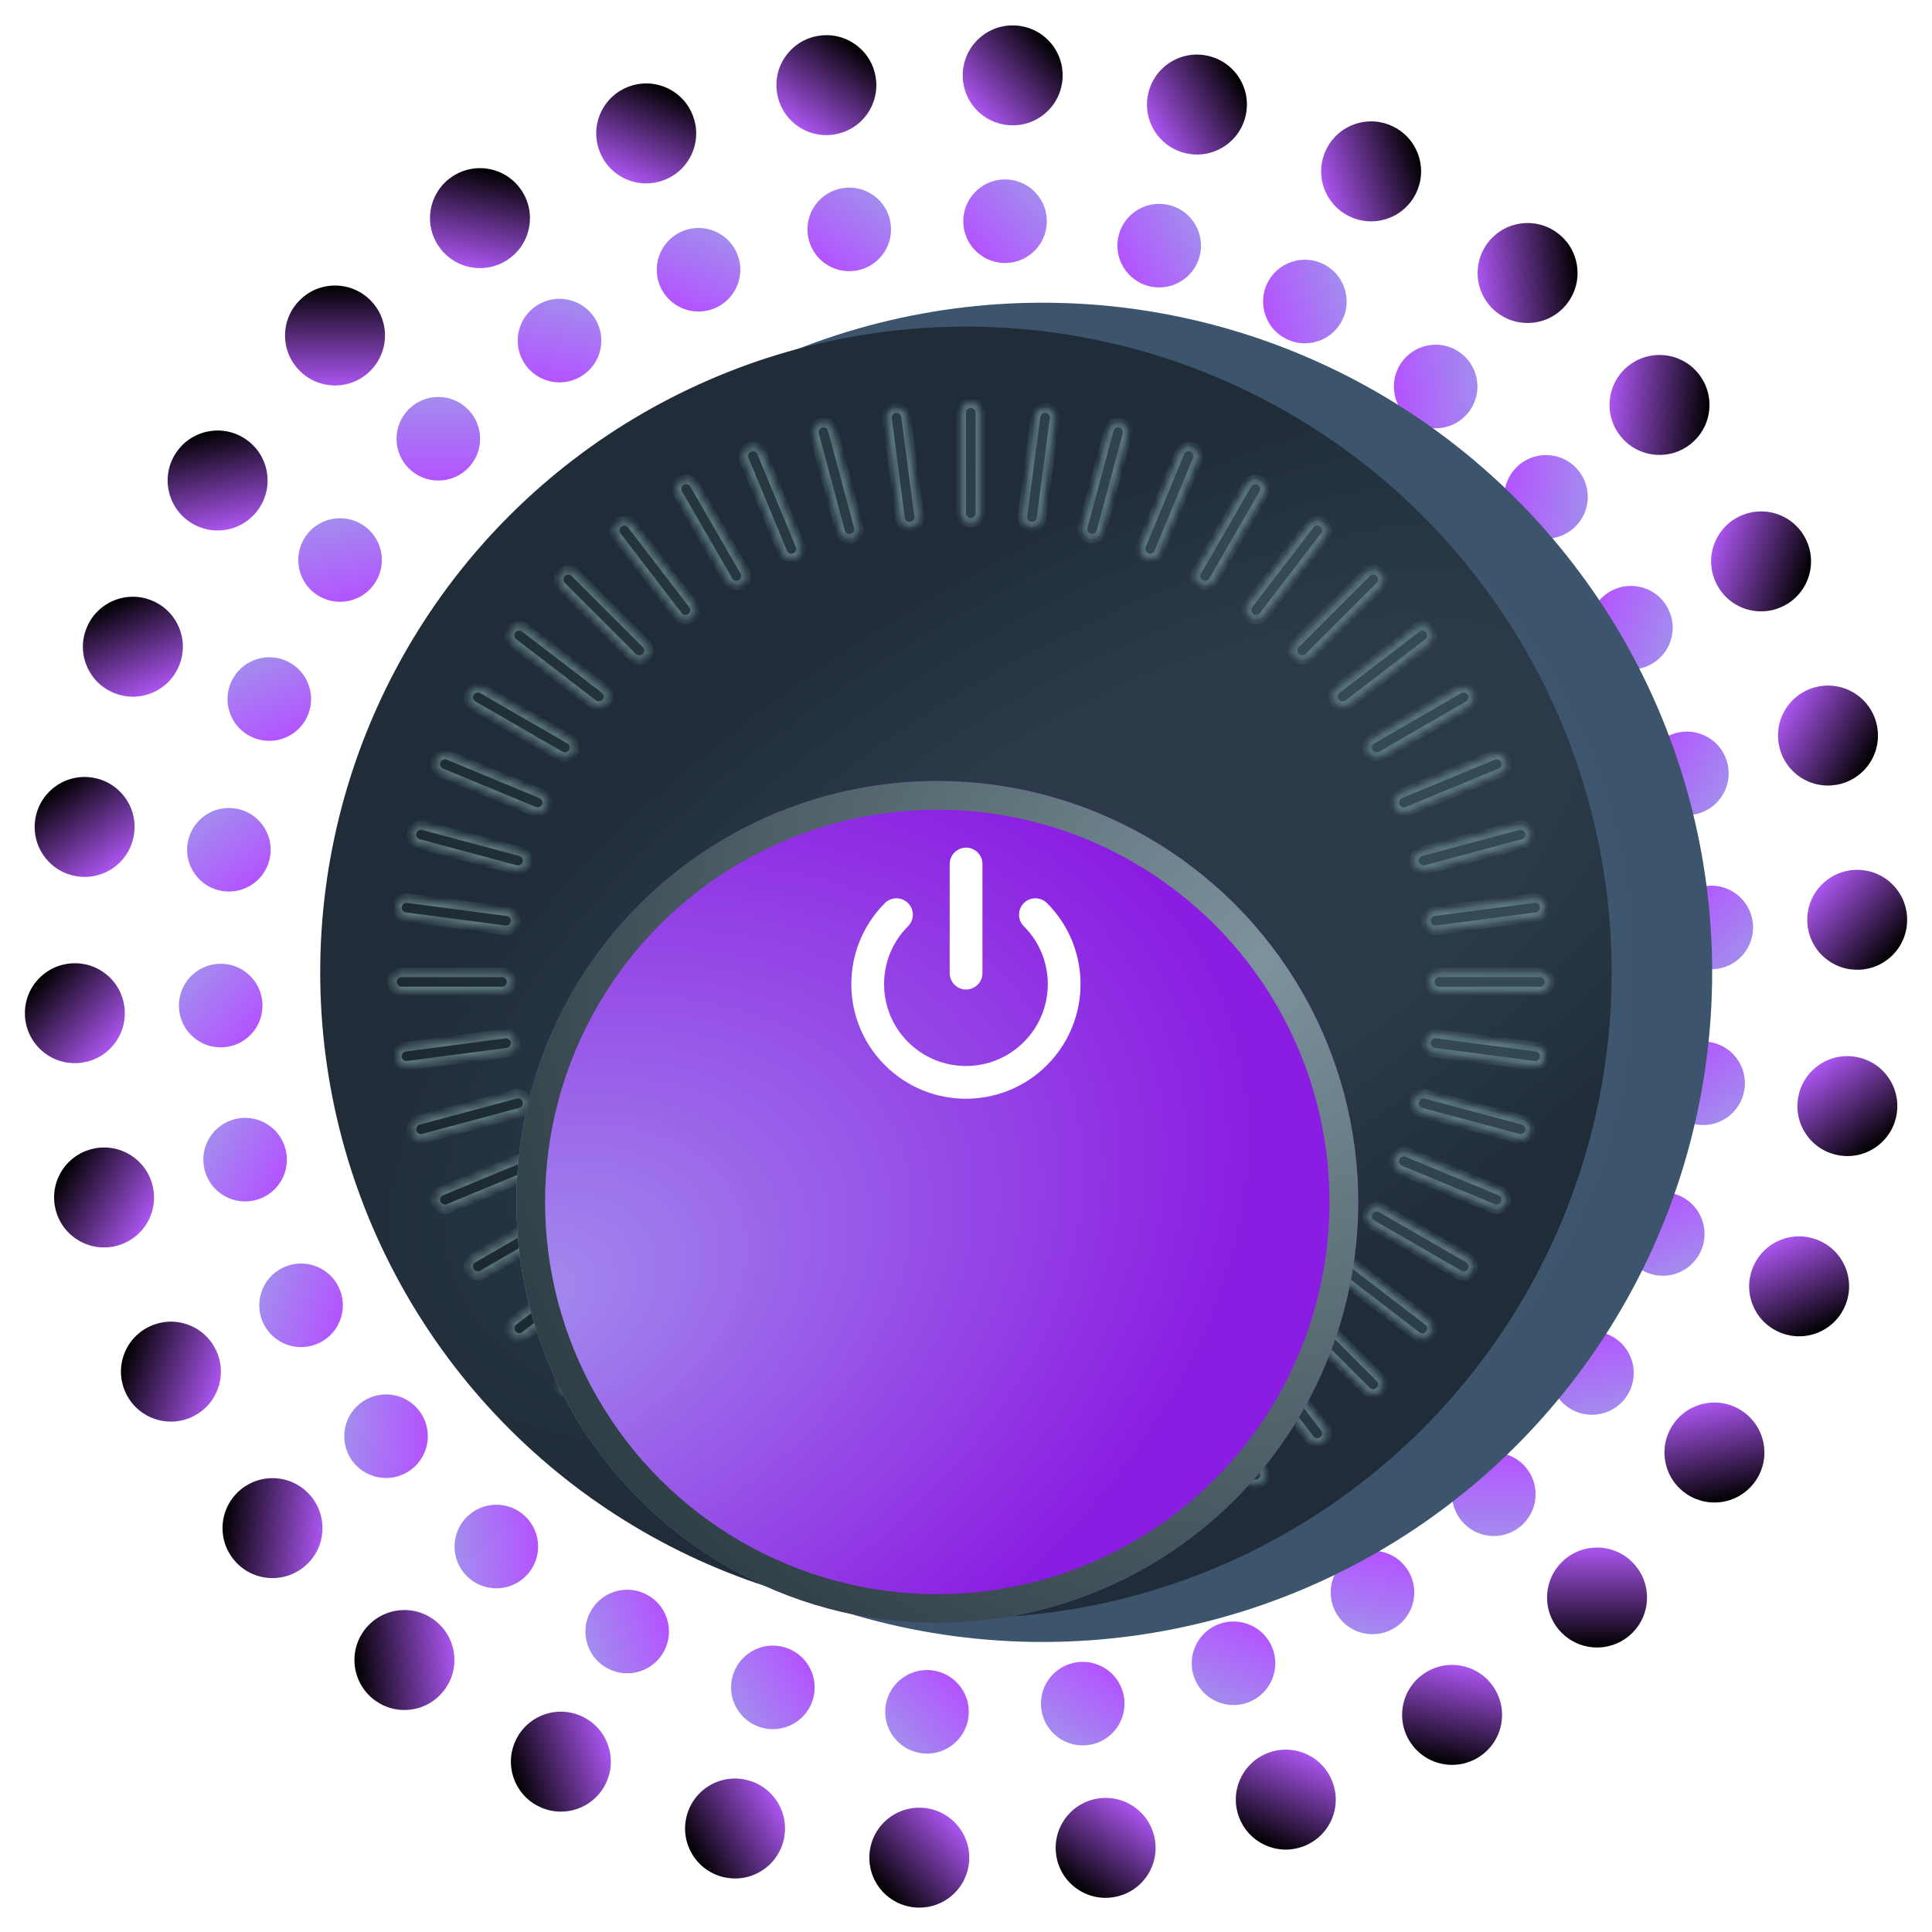 <svg width="236" height="236" viewBox="0 0 236 236" fill="none" xmlns="http://www.w3.org/2000/svg">
<circle cx="53.542" cy="53.597" r="5.105" fill="url(#paint0_linear_1528_14437)"/>
<circle cx="41.539" cy="68.409" r="5.105" transform="rotate(-12 41.539 68.409)" fill="url(#paint1_linear_1528_14437)"/>
<circle cx="32.896" cy="85.392" r="5.105" transform="rotate(-24 32.896 85.392)" fill="url(#paint2_linear_1528_14437)"/>
<circle cx="27.959" cy="103.801" r="5.105" transform="rotate(-36 27.959 103.801)" fill="url(#paint3_linear_1528_14437)"/>
<circle cx="26.959" cy="122.833" r="5.105" transform="rotate(-48 26.959 122.833)" fill="url(#paint4_linear_1528_14437)"/>
<circle cx="29.942" cy="141.655" r="5.105" transform="rotate(-60 29.942 141.655)" fill="url(#paint5_linear_1528_14437)"/>
<circle cx="36.776" cy="159.449" r="5.105" transform="rotate(-72 36.776 159.449)" fill="url(#paint6_linear_1528_14437)"/>
<circle cx="47.157" cy="175.437" r="5.105" transform="rotate(-84 47.157 175.437)" fill="url(#paint7_linear_1528_14437)"/>
<circle cx="60.629" cy="188.913" r="5.105" transform="rotate(-96 60.629 188.913)" fill="url(#paint8_linear_1528_14437)"/>
<circle cx="76.614" cy="199.294" r="5.105" transform="rotate(-108 76.614 199.294)" fill="url(#paint9_linear_1528_14437)"/>
<circle cx="94.408" cy="206.12" r="5.105" transform="rotate(-120 94.408 206.12)" fill="url(#paint10_linear_1528_14437)"/>
<circle cx="113.237" cy="209.103" r="5.105" transform="rotate(-132 113.237 209.103)" fill="url(#paint11_linear_1528_14437)"/>
<circle cx="132.261" cy="208.104" r="5.105" transform="rotate(-144 132.261 208.104)" fill="url(#paint12_linear_1528_14437)"/>
<circle cx="150.678" cy="203.174" r="5.105" transform="rotate(-156 150.678 203.174)" fill="url(#paint13_linear_1528_14437)"/>
<circle cx="167.654" cy="194.52" r="5.105" transform="rotate(-168 167.654 194.52)" fill="url(#paint14_linear_1528_14437)"/>
<circle cx="182.473" cy="182.528" r="5.105" transform="rotate(-180 182.473 182.528)" fill="url(#paint15_linear_1528_14437)"/>
<circle cx="194.461" cy="167.716" r="5.105" transform="rotate(168 194.461 167.716)" fill="url(#paint16_linear_1528_14437)"/>
<circle cx="203.112" cy="150.733" r="5.105" transform="rotate(156 203.112 150.733)" fill="url(#paint17_linear_1528_14437)"/>
<circle cx="208.041" cy="132.324" r="5.105" transform="rotate(144 208.041 132.324)" fill="url(#paint18_linear_1528_14437)"/>
<circle cx="209.04" cy="113.292" r="5.105" transform="rotate(132 209.04 113.292)" fill="url(#paint19_linear_1528_14437)"/>
<circle cx="206.058" cy="94.47" r="5.105" transform="rotate(120 206.058 94.47)" fill="url(#paint20_linear_1528_14437)"/>
<circle cx="199.224" cy="76.676" r="5.105" transform="rotate(108 199.224 76.676)" fill="url(#paint21_linear_1528_14437)"/>
<circle cx="188.85" cy="60.692" r="5.105" transform="rotate(96 188.85 60.692)" fill="url(#paint22_linear_1528_14437)"/>
<circle cx="175.371" cy="47.212" r="5.105" transform="rotate(84 175.371 47.212)" fill="url(#paint23_linear_1528_14437)"/>
<circle cx="159.394" cy="36.831" r="5.105" transform="rotate(72 159.394 36.831)" fill="url(#paint24_linear_1528_14437)"/>
<circle cx="141.6" cy="30.005" r="5.105" transform="rotate(60 141.6 30.005)" fill="url(#paint25_linear_1528_14437)"/>
<circle cx="122.771" cy="27.022" r="5.105" transform="rotate(48 122.771 27.022)" fill="url(#paint26_linear_1528_14437)"/>
<circle cx="103.739" cy="28.021" r="5.105" transform="rotate(36 103.739 28.021)" fill="url(#paint27_linear_1528_14437)"/>
<circle cx="85.329" cy="32.951" r="5.105" transform="rotate(24 85.329 32.951)" fill="url(#paint28_linear_1528_14437)"/>
<circle cx="68.346" cy="41.605" r="5.105" transform="rotate(12 68.346 41.605)" fill="url(#paint29_linear_1528_14437)"/>
<circle cx="40.924" cy="40.983" r="6.104" fill="url(#paint30_linear_1528_14437)"/>
<circle cx="26.583" cy="58.694" r="6.104" transform="rotate(-12 26.583 58.694)" fill="url(#paint31_linear_1528_14437)"/>
<circle cx="16.231" cy="79" r="6.104" transform="rotate(-24 16.231 79)" fill="url(#paint32_linear_1528_14437)"/>
<circle cx="10.338" cy="101.014" r="6.104" transform="rotate(-36 10.338 101.014)" fill="url(#paint33_linear_1528_14437)"/>
<circle cx="9.144" cy="123.767" r="6.104" transform="rotate(-48 9.144 123.767)" fill="url(#paint34_linear_1528_14437)"/>
<circle cx="12.713" cy="146.274" r="6.104" transform="rotate(-60 12.713 146.274)" fill="url(#paint35_linear_1528_14437)"/>
<circle cx="20.879" cy="167.55" r="6.104" transform="rotate(-72 20.879 167.55)" fill="url(#paint36_linear_1528_14437)"/>
<circle cx="33.287" cy="186.665" r="6.104" transform="rotate(-84 33.287 186.665)" fill="url(#paint37_linear_1528_14437)"/>
<circle cx="49.401" cy="202.776" r="6.104" transform="rotate(-96 49.401 202.776)" fill="url(#paint38_linear_1528_14437)"/>
<circle cx="68.513" cy="215.191" r="6.104" transform="rotate(-108 68.513 215.191)" fill="url(#paint39_linear_1528_14437)"/>
<circle cx="89.789" cy="223.357" r="6.104" transform="rotate(-120 89.789 223.357)" fill="url(#paint40_linear_1528_14437)"/>
<circle cx="112.296" cy="226.919" r="6.104" transform="rotate(-132 112.296 226.919)" fill="url(#paint41_linear_1528_14437)"/>
<circle cx="135.056" cy="225.724" r="6.104" transform="rotate(-144 135.056 225.724)" fill="url(#paint42_linear_1528_14437)"/>
<circle cx="157.063" cy="219.828" r="6.104" transform="rotate(-156 157.063 219.828)" fill="url(#paint43_linear_1528_14437)"/>
<circle cx="177.377" cy="209.479" r="6.104" transform="rotate(-168 177.377 209.479)" fill="url(#paint44_linear_1528_14437)"/>
<circle cx="195.084" cy="195.142" r="6.104" transform="rotate(-180 195.084 195.142)" fill="url(#paint45_linear_1528_14437)"/>
<circle cx="209.424" cy="177.431" r="6.104" transform="rotate(168 209.424 177.431)" fill="url(#paint46_linear_1528_14437)"/>
<circle cx="219.769" cy="157.129" r="6.104" transform="rotate(156 219.769 157.129)" fill="url(#paint47_linear_1528_14437)"/>
<circle cx="225.662" cy="135.114" r="6.104" transform="rotate(144 225.662 135.114)" fill="url(#paint48_linear_1528_14437)"/>
<circle cx="226.864" cy="112.358" r="6.104" transform="rotate(132 226.864 112.358)" fill="url(#paint49_linear_1528_14437)"/>
<circle cx="223.295" cy="89.851" r="6.104" transform="rotate(120 223.295 89.851)" fill="url(#paint50_linear_1528_14437)"/>
<circle cx="215.121" cy="68.575" r="6.104" transform="rotate(108 215.121 68.575)" fill="url(#paint51_linear_1528_14437)"/>
<circle cx="202.713" cy="49.464" r="6.104" transform="rotate(96 202.713 49.464)" fill="url(#paint52_linear_1528_14437)"/>
<circle cx="186.599" cy="33.349" r="6.104" transform="rotate(84 186.599 33.349)" fill="url(#paint53_linear_1528_14437)"/>
<circle cx="167.487" cy="20.933" r="6.104" transform="rotate(72 167.487 20.933)" fill="url(#paint54_linear_1528_14437)"/>
<circle cx="146.211" cy="12.772" r="6.104" transform="rotate(60 146.211 12.772)" fill="url(#paint55_linear_1528_14437)"/>
<circle cx="123.704" cy="9.206" r="6.104" transform="rotate(48 123.704 9.206)" fill="url(#paint56_linear_1528_14437)"/>
<circle cx="100.944" cy="10.401" r="6.104" transform="rotate(36 100.944 10.401)" fill="url(#paint57_linear_1528_14437)"/>
<circle cx="78.937" cy="16.297" r="6.104" transform="rotate(24 78.937 16.297)" fill="url(#paint58_linear_1528_14437)"/>
<circle cx="58.631" cy="26.646" r="6.104" transform="rotate(12 58.631 26.646)" fill="url(#paint59_linear_1528_14437)"/>
<g filter="url(#filter0_ddi_1528_14437)">
<circle cx="117.999" cy="118.774" r="81.798" transform="rotate(90 117.999 118.774)" fill="url(#paint60_angular_1528_14437)"/>
</g>
<circle cx="117.991" cy="118.771" r="78.876" transform="rotate(90 117.991 118.771)" fill="url(#paint61_angular_1528_14437)"/>
<g filter="url(#filter1_d_1528_14437)">
<mask id="path-63-inside-1_1528_14437" fill="white">
<path fill-rule="evenodd" clip-rule="evenodd" d="M188.695 118.775C188.695 118.13 188.172 117.607 187.527 117.607L175.257 117.607C174.612 117.607 174.089 118.13 174.089 118.775C174.089 119.421 174.612 119.944 175.257 119.944L187.527 119.944C188.172 119.944 188.695 119.421 188.695 118.775ZM61.91 118.775C61.91 118.13 61.387 117.607 60.742 117.607L48.472 117.607C47.827 117.607 47.303 118.13 47.303 118.775C47.303 119.421 47.827 119.944 48.472 119.944L60.742 119.944C61.387 119.944 61.91 119.421 61.91 118.775ZM185.463 135.644C186.086 135.811 186.456 136.452 186.289 137.075C186.122 137.699 185.482 138.069 184.858 137.902L173.007 134.726C172.383 134.559 172.013 133.918 172.18 133.295C172.347 132.671 172.988 132.301 173.611 132.469L185.463 135.644ZM63.821 104.259C63.988 103.636 63.618 102.995 62.994 102.828L51.143 99.652C50.519 99.485 49.879 99.855 49.712 100.478C49.544 101.102 49.914 101.743 50.538 101.91L62.389 105.085C63.013 105.252 63.654 104.882 63.821 104.259ZM178.797 152.526C179.356 152.849 179.547 153.564 179.224 154.123C178.902 154.682 178.187 154.873 177.628 154.55L167.002 148.416C166.443 148.093 166.252 147.378 166.574 146.819C166.897 146.26 167.612 146.069 168.171 146.392L178.797 152.526ZM69.422 90.728C69.744 90.169 69.553 89.454 68.994 89.132L58.368 82.997C57.809 82.674 57.094 82.866 56.772 83.425C56.449 83.984 56.641 84.698 57.2 85.021L67.825 91.156C68.384 91.478 69.099 91.287 69.422 90.728ZM167.99 167.116C168.446 167.573 168.446 168.313 167.99 168.769C167.534 169.225 166.794 169.225 166.338 168.769L157.662 160.093C157.205 159.637 157.205 158.897 157.662 158.44C158.118 157.984 158.858 157.984 159.314 158.44L167.99 167.116ZM78.338 79.117C78.794 78.66 78.794 77.92 78.338 77.464L69.662 68.788C69.206 68.332 68.466 68.332 68.009 68.788C67.553 69.244 67.553 69.984 68.009 70.441L76.685 79.117C77.142 79.573 77.881 79.573 78.338 79.117ZM153.775 178.407C154.098 178.966 153.906 179.681 153.347 180.004C152.788 180.326 152.074 180.135 151.751 179.576L145.616 168.95C145.294 168.391 145.485 167.676 146.044 167.354C146.603 167.031 147.318 167.223 147.64 167.781L153.775 178.407ZM89.955 70.207C90.514 69.884 90.705 69.169 90.382 68.61L84.248 57.984C83.925 57.426 83.21 57.234 82.651 57.557C82.093 57.88 81.901 58.594 82.224 59.153L88.359 69.779C88.681 70.338 89.396 70.529 89.955 70.207ZM137.121 185.63C137.288 186.254 136.918 186.895 136.295 187.062C135.672 187.229 135.031 186.859 134.864 186.235L131.688 174.384C131.521 173.76 131.891 173.12 132.515 172.953C133.138 172.785 133.779 173.155 133.946 173.779L137.121 185.63ZM103.481 64.601C104.104 64.434 104.474 63.793 104.307 63.169L101.131 51.318C100.964 50.694 100.324 50.325 99.7 50.492C99.077 50.659 98.707 51.299 98.874 51.923L102.049 63.774C102.217 64.398 102.857 64.768 103.481 64.601ZM119.166 188.305C119.166 188.951 118.643 189.474 117.997 189.474C117.352 189.474 116.829 188.951 116.829 188.305L116.829 176.036C116.829 175.39 117.352 174.867 117.997 174.867C118.643 174.867 119.166 175.39 119.166 176.036L119.166 188.305ZM117.997 62.685C118.643 62.685 119.166 62.162 119.166 61.516L119.166 49.247C119.166 48.601 118.643 48.078 117.997 48.078C117.352 48.078 116.829 48.601 116.829 49.247L116.829 61.516C116.829 62.162 117.352 62.685 117.997 62.685ZM101.131 186.236C100.964 186.859 100.323 187.229 99.699 187.062C99.076 186.895 98.706 186.254 98.873 185.631L102.049 173.779C102.216 173.156 102.857 172.786 103.48 172.953C104.103 173.12 104.473 173.761 104.306 174.384L101.131 186.236ZM132.516 64.597C133.139 64.764 133.78 64.394 133.947 63.771L137.123 51.919C137.29 51.296 136.92 50.655 136.296 50.488C135.673 50.321 135.032 50.691 134.865 51.315L131.69 63.166C131.522 63.789 131.892 64.43 132.516 64.597ZM84.246 179.571C83.924 180.13 83.209 180.322 82.65 179.999C82.091 179.676 81.9 178.962 82.222 178.403L88.357 167.777C88.68 167.218 89.395 167.027 89.954 167.349C90.512 167.672 90.704 168.387 90.381 168.945L84.246 179.571ZM146.043 70.21C146.602 70.533 147.316 70.341 147.639 69.782L153.774 59.156C154.096 58.597 153.905 57.883 153.346 57.56C152.787 57.237 152.073 57.429 151.75 57.988L145.615 68.614C145.292 69.173 145.484 69.887 146.043 70.21ZM69.66 168.765C69.204 169.221 68.464 169.221 68.008 168.765C67.551 168.309 67.551 167.569 68.008 167.112L76.684 158.436C77.14 157.98 77.88 157.98 78.336 158.436C78.793 158.893 78.793 159.633 78.336 160.089L69.66 168.765ZM157.66 79.112C158.116 79.569 158.856 79.569 159.313 79.112L167.989 70.436C168.445 69.98 168.445 69.24 167.989 68.784C167.532 68.328 166.792 68.328 166.336 68.784L157.66 77.46C157.204 77.916 157.204 78.656 157.66 79.112ZM58.367 154.546C57.809 154.869 57.094 154.677 56.771 154.118C56.449 153.559 56.64 152.845 57.199 152.522L67.825 146.387C68.384 146.064 69.098 146.256 69.421 146.815C69.744 147.374 69.552 148.088 68.993 148.411L58.367 154.546ZM166.574 90.728C166.897 91.287 167.611 91.478 168.17 91.155L178.796 85.02C179.355 84.698 179.546 83.983 179.224 83.424C178.901 82.865 178.186 82.674 177.627 82.996L167.002 89.131C166.443 89.454 166.251 90.169 166.574 90.728ZM51.142 137.902C50.519 138.069 49.878 137.699 49.711 137.076C49.544 136.452 49.914 135.812 50.538 135.645L62.389 132.469C63.013 132.302 63.653 132.672 63.82 133.295C63.987 133.919 63.617 134.559 62.994 134.726L51.142 137.902ZM172.176 104.259C172.343 104.883 172.984 105.253 173.607 105.086L185.459 101.91C186.082 101.743 186.452 101.102 186.285 100.479C186.118 99.855 185.477 99.486 184.854 99.653L173.002 102.828C172.379 102.995 172.009 103.636 172.176 104.259ZM186.783 108.541C187.423 108.456 188.01 108.907 188.094 109.547C188.178 110.186 187.728 110.773 187.088 110.858L174.923 112.459C174.283 112.543 173.696 112.093 173.612 111.453C173.528 110.813 173.978 110.226 174.618 110.142L186.783 108.541ZM62.387 126.101C62.303 125.461 61.716 125.011 61.076 125.095L48.911 126.697C48.271 126.781 47.821 127.368 47.905 128.008C47.989 128.648 48.576 129.098 49.216 129.014L61.381 127.412C62.021 127.328 62.471 126.741 62.387 126.101ZM187.086 126.696C187.725 126.781 188.176 127.368 188.092 128.007C188.007 128.647 187.42 129.098 186.781 129.014L174.616 127.412C173.976 127.328 173.526 126.741 173.61 126.101C173.694 125.461 174.281 125.011 174.921 125.095L187.086 126.696ZM62.39 111.457C62.475 110.817 62.024 110.23 61.384 110.146L49.22 108.544C48.58 108.46 47.993 108.91 47.909 109.55C47.824 110.19 48.275 110.777 48.915 110.861L61.079 112.463C61.719 112.547 62.306 112.097 62.39 111.457ZM182.678 144.3C183.274 144.547 183.558 145.231 183.311 145.827C183.064 146.423 182.38 146.706 181.784 146.459L170.448 141.764C169.852 141.517 169.569 140.833 169.816 140.237C170.063 139.641 170.746 139.358 171.343 139.605L182.678 144.3ZM66.176 97.311C66.423 96.715 66.14 96.031 65.543 95.785L54.208 91.089C53.611 90.842 52.928 91.125 52.681 91.722C52.434 92.318 52.717 93.001 53.313 93.248L64.649 97.944C65.245 98.191 65.929 97.908 66.176 97.311ZM173.868 160.181C174.38 160.573 174.476 161.307 174.084 161.819C173.691 162.331 172.957 162.428 172.445 162.035L162.711 154.565C162.199 154.172 162.102 153.439 162.495 152.927C162.888 152.415 163.622 152.318 164.134 152.711L173.868 160.181ZM73.498 84.628C73.891 84.116 73.794 83.382 73.282 82.989L63.548 75.52C63.036 75.127 62.302 75.224 61.909 75.736C61.516 76.248 61.613 76.981 62.125 77.374L71.859 84.843C72.371 85.236 73.105 85.14 73.498 84.628ZM161.252 173.219C161.644 173.731 161.548 174.464 161.036 174.857C160.524 175.25 159.79 175.153 159.397 174.641L151.928 164.907C151.535 164.395 151.632 163.662 152.144 163.269C152.656 162.876 153.389 162.973 153.782 163.485L161.252 173.219ZM83.854 74.283C84.366 73.89 84.463 73.156 84.07 72.644L76.601 62.91C76.208 62.398 75.474 62.302 74.962 62.695C74.45 63.087 74.354 63.821 74.746 64.333L82.216 74.067C82.609 74.579 83.342 74.676 83.854 74.283ZM145.684 182.562C145.931 183.159 145.648 183.842 145.051 184.089C144.455 184.336 143.771 184.053 143.524 183.457L138.829 172.121C138.582 171.525 138.865 170.841 139.461 170.594C140.058 170.347 140.741 170.63 140.988 171.227L145.684 182.562ZM96.536 66.96C97.132 66.713 97.415 66.03 97.168 65.433L92.473 54.098C92.226 53.502 91.542 53.218 90.946 53.465C90.35 53.712 90.067 54.396 90.314 54.992L95.009 66.328C95.256 66.924 95.939 67.207 96.536 66.96ZM128.232 187.562C128.316 188.201 127.866 188.788 127.226 188.873C126.586 188.957 125.999 188.506 125.915 187.867L124.314 175.702C124.229 175.062 124.68 174.475 125.32 174.391C125.959 174.307 126.546 174.757 126.631 175.397L128.232 187.562ZM110.677 63.166C111.317 63.081 111.768 62.494 111.683 61.855L110.082 49.69C109.998 49.05 109.411 48.599 108.771 48.684C108.131 48.768 107.681 49.355 107.765 49.995L109.366 62.16C109.451 62.799 110.038 63.25 110.677 63.166ZM110.08 187.858C109.996 188.498 109.409 188.949 108.769 188.864C108.129 188.78 107.679 188.193 107.763 187.553L109.365 175.389C109.449 174.749 110.036 174.298 110.676 174.383C111.316 174.467 111.766 175.054 111.682 175.694L110.08 187.858ZM125.318 63.165C125.958 63.249 126.545 62.799 126.629 62.159L128.231 49.994C128.315 49.355 127.864 48.768 127.225 48.683C126.585 48.599 125.998 49.05 125.914 49.689L124.312 61.854C124.228 62.494 124.678 63.081 125.318 63.165ZM92.469 183.461C92.222 184.057 91.538 184.34 90.942 184.093C90.346 183.846 90.062 183.163 90.309 182.566L95.005 171.231C95.252 170.634 95.935 170.351 96.532 170.598C97.128 170.845 97.411 171.529 97.164 172.125L92.469 183.461ZM139.463 66.953C140.06 67.2 140.743 66.916 140.99 66.32L145.686 54.984C145.933 54.388 145.649 53.705 145.053 53.458C144.457 53.211 143.773 53.494 143.526 54.09L138.831 65.426C138.584 66.022 138.867 66.706 139.463 66.953ZM76.6 174.656C76.207 175.168 75.474 175.265 74.962 174.872C74.45 174.479 74.353 173.746 74.746 173.234L82.215 163.499C82.608 162.987 83.342 162.891 83.854 163.284C84.366 163.677 84.462 164.41 84.069 164.922L76.6 174.656ZM152.143 74.274C152.655 74.667 153.389 74.571 153.782 74.059L161.251 64.324C161.644 63.812 161.547 63.079 161.035 62.686C160.523 62.293 159.79 62.39 159.397 62.902L151.928 72.636C151.535 73.148 151.631 73.881 152.143 74.274ZM63.55 162.028C63.038 162.421 62.305 162.325 61.912 161.813C61.519 161.3 61.615 160.567 62.127 160.174L71.862 152.705C72.374 152.312 73.107 152.408 73.5 152.92C73.893 153.432 73.796 154.166 73.284 154.559L63.55 162.028ZM162.498 84.633C162.89 85.145 163.624 85.241 164.136 84.849L173.87 77.379C174.382 76.986 174.479 76.253 174.086 75.741C173.693 75.229 172.96 75.132 172.448 75.525L162.713 82.994C162.201 83.387 162.105 84.121 162.498 84.633ZM52.682 145.832C52.435 145.236 52.718 144.552 53.314 144.305L64.65 139.61C65.246 139.363 65.93 139.646 66.177 140.242C66.424 140.838 66.14 141.522 65.544 141.769L54.209 146.464C53.612 146.711 52.929 146.428 52.682 145.832ZM169.818 97.316C170.065 97.912 170.749 98.196 171.345 97.949L182.681 93.253C183.277 93.006 183.56 92.323 183.313 91.727C183.066 91.13 182.383 90.847 181.787 91.094L170.451 95.79C169.855 96.036 169.571 96.72 169.818 97.316Z"/>
</mask>
<path fill-rule="evenodd" clip-rule="evenodd" d="M188.695 118.775C188.695 118.13 188.172 117.607 187.527 117.607L175.257 117.607C174.612 117.607 174.089 118.13 174.089 118.775C174.089 119.421 174.612 119.944 175.257 119.944L187.527 119.944C188.172 119.944 188.695 119.421 188.695 118.775ZM61.91 118.775C61.91 118.13 61.387 117.607 60.742 117.607L48.472 117.607C47.827 117.607 47.303 118.13 47.303 118.775C47.303 119.421 47.827 119.944 48.472 119.944L60.742 119.944C61.387 119.944 61.91 119.421 61.91 118.775ZM185.463 135.644C186.086 135.811 186.456 136.452 186.289 137.075C186.122 137.699 185.482 138.069 184.858 137.902L173.007 134.726C172.383 134.559 172.013 133.918 172.18 133.295C172.347 132.671 172.988 132.301 173.611 132.469L185.463 135.644ZM63.821 104.259C63.988 103.636 63.618 102.995 62.994 102.828L51.143 99.652C50.519 99.485 49.879 99.855 49.712 100.478C49.544 101.102 49.914 101.743 50.538 101.91L62.389 105.085C63.013 105.252 63.654 104.882 63.821 104.259ZM178.797 152.526C179.356 152.849 179.547 153.564 179.224 154.123C178.902 154.682 178.187 154.873 177.628 154.55L167.002 148.416C166.443 148.093 166.252 147.378 166.574 146.819C166.897 146.26 167.612 146.069 168.171 146.392L178.797 152.526ZM69.422 90.728C69.744 90.169 69.553 89.454 68.994 89.132L58.368 82.997C57.809 82.674 57.094 82.866 56.772 83.425C56.449 83.984 56.641 84.698 57.2 85.021L67.825 91.156C68.384 91.478 69.099 91.287 69.422 90.728ZM167.99 167.116C168.446 167.573 168.446 168.313 167.99 168.769C167.534 169.225 166.794 169.225 166.338 168.769L157.662 160.093C157.205 159.637 157.205 158.897 157.662 158.44C158.118 157.984 158.858 157.984 159.314 158.44L167.99 167.116ZM78.338 79.117C78.794 78.66 78.794 77.92 78.338 77.464L69.662 68.788C69.206 68.332 68.466 68.332 68.009 68.788C67.553 69.244 67.553 69.984 68.009 70.441L76.685 79.117C77.142 79.573 77.881 79.573 78.338 79.117ZM153.775 178.407C154.098 178.966 153.906 179.681 153.347 180.004C152.788 180.326 152.074 180.135 151.751 179.576L145.616 168.95C145.294 168.391 145.485 167.676 146.044 167.354C146.603 167.031 147.318 167.223 147.64 167.781L153.775 178.407ZM89.955 70.207C90.514 69.884 90.705 69.169 90.382 68.61L84.248 57.984C83.925 57.426 83.21 57.234 82.651 57.557C82.093 57.88 81.901 58.594 82.224 59.153L88.359 69.779C88.681 70.338 89.396 70.529 89.955 70.207ZM137.121 185.63C137.288 186.254 136.918 186.895 136.295 187.062C135.672 187.229 135.031 186.859 134.864 186.235L131.688 174.384C131.521 173.76 131.891 173.12 132.515 172.953C133.138 172.785 133.779 173.155 133.946 173.779L137.121 185.63ZM103.481 64.601C104.104 64.434 104.474 63.793 104.307 63.169L101.131 51.318C100.964 50.694 100.324 50.325 99.7 50.492C99.077 50.659 98.707 51.299 98.874 51.923L102.049 63.774C102.217 64.398 102.857 64.768 103.481 64.601ZM119.166 188.305C119.166 188.951 118.643 189.474 117.997 189.474C117.352 189.474 116.829 188.951 116.829 188.305L116.829 176.036C116.829 175.39 117.352 174.867 117.997 174.867C118.643 174.867 119.166 175.39 119.166 176.036L119.166 188.305ZM117.997 62.685C118.643 62.685 119.166 62.162 119.166 61.516L119.166 49.247C119.166 48.601 118.643 48.078 117.997 48.078C117.352 48.078 116.829 48.601 116.829 49.247L116.829 61.516C116.829 62.162 117.352 62.685 117.997 62.685ZM101.131 186.236C100.964 186.859 100.323 187.229 99.699 187.062C99.076 186.895 98.706 186.254 98.873 185.631L102.049 173.779C102.216 173.156 102.857 172.786 103.48 172.953C104.103 173.12 104.473 173.761 104.306 174.384L101.131 186.236ZM132.516 64.597C133.139 64.764 133.78 64.394 133.947 63.771L137.123 51.919C137.29 51.296 136.92 50.655 136.296 50.488C135.673 50.321 135.032 50.691 134.865 51.315L131.69 63.166C131.522 63.789 131.892 64.43 132.516 64.597ZM84.246 179.571C83.924 180.13 83.209 180.322 82.65 179.999C82.091 179.676 81.9 178.962 82.222 178.403L88.357 167.777C88.68 167.218 89.395 167.027 89.954 167.349C90.512 167.672 90.704 168.387 90.381 168.945L84.246 179.571ZM146.043 70.21C146.602 70.533 147.316 70.341 147.639 69.782L153.774 59.156C154.096 58.597 153.905 57.883 153.346 57.56C152.787 57.237 152.073 57.429 151.75 57.988L145.615 68.614C145.292 69.173 145.484 69.887 146.043 70.21ZM69.66 168.765C69.204 169.221 68.464 169.221 68.008 168.765C67.551 168.309 67.551 167.569 68.008 167.112L76.684 158.436C77.14 157.98 77.88 157.98 78.336 158.436C78.793 158.893 78.793 159.633 78.336 160.089L69.66 168.765ZM157.66 79.112C158.116 79.569 158.856 79.569 159.313 79.112L167.989 70.436C168.445 69.98 168.445 69.24 167.989 68.784C167.532 68.328 166.792 68.328 166.336 68.784L157.66 77.46C157.204 77.916 157.204 78.656 157.66 79.112ZM58.367 154.546C57.809 154.869 57.094 154.677 56.771 154.118C56.449 153.559 56.64 152.845 57.199 152.522L67.825 146.387C68.384 146.064 69.098 146.256 69.421 146.815C69.744 147.374 69.552 148.088 68.993 148.411L58.367 154.546ZM166.574 90.728C166.897 91.287 167.611 91.478 168.17 91.155L178.796 85.02C179.355 84.698 179.546 83.983 179.224 83.424C178.901 82.865 178.186 82.674 177.627 82.996L167.002 89.131C166.443 89.454 166.251 90.169 166.574 90.728ZM51.142 137.902C50.519 138.069 49.878 137.699 49.711 137.076C49.544 136.452 49.914 135.812 50.538 135.645L62.389 132.469C63.013 132.302 63.653 132.672 63.82 133.295C63.987 133.919 63.617 134.559 62.994 134.726L51.142 137.902ZM172.176 104.259C172.343 104.883 172.984 105.253 173.607 105.086L185.459 101.91C186.082 101.743 186.452 101.102 186.285 100.479C186.118 99.855 185.477 99.486 184.854 99.653L173.002 102.828C172.379 102.995 172.009 103.636 172.176 104.259ZM186.783 108.541C187.423 108.456 188.01 108.907 188.094 109.547C188.178 110.186 187.728 110.773 187.088 110.858L174.923 112.459C174.283 112.543 173.696 112.093 173.612 111.453C173.528 110.813 173.978 110.226 174.618 110.142L186.783 108.541ZM62.387 126.101C62.303 125.461 61.716 125.011 61.076 125.095L48.911 126.697C48.271 126.781 47.821 127.368 47.905 128.008C47.989 128.648 48.576 129.098 49.216 129.014L61.381 127.412C62.021 127.328 62.471 126.741 62.387 126.101ZM187.086 126.696C187.725 126.781 188.176 127.368 188.092 128.007C188.007 128.647 187.42 129.098 186.781 129.014L174.616 127.412C173.976 127.328 173.526 126.741 173.61 126.101C173.694 125.461 174.281 125.011 174.921 125.095L187.086 126.696ZM62.39 111.457C62.475 110.817 62.024 110.23 61.384 110.146L49.22 108.544C48.58 108.46 47.993 108.91 47.909 109.55C47.824 110.19 48.275 110.777 48.915 110.861L61.079 112.463C61.719 112.547 62.306 112.097 62.39 111.457ZM182.678 144.3C183.274 144.547 183.558 145.231 183.311 145.827C183.064 146.423 182.38 146.706 181.784 146.459L170.448 141.764C169.852 141.517 169.569 140.833 169.816 140.237C170.063 139.641 170.746 139.358 171.343 139.605L182.678 144.3ZM66.176 97.311C66.423 96.715 66.14 96.031 65.543 95.785L54.208 91.089C53.611 90.842 52.928 91.125 52.681 91.722C52.434 92.318 52.717 93.001 53.313 93.248L64.649 97.944C65.245 98.191 65.929 97.908 66.176 97.311ZM173.868 160.181C174.38 160.573 174.476 161.307 174.084 161.819C173.691 162.331 172.957 162.428 172.445 162.035L162.711 154.565C162.199 154.172 162.102 153.439 162.495 152.927C162.888 152.415 163.622 152.318 164.134 152.711L173.868 160.181ZM73.498 84.628C73.891 84.116 73.794 83.382 73.282 82.989L63.548 75.52C63.036 75.127 62.302 75.224 61.909 75.736C61.516 76.248 61.613 76.981 62.125 77.374L71.859 84.843C72.371 85.236 73.105 85.14 73.498 84.628ZM161.252 173.219C161.644 173.731 161.548 174.464 161.036 174.857C160.524 175.25 159.79 175.153 159.397 174.641L151.928 164.907C151.535 164.395 151.632 163.662 152.144 163.269C152.656 162.876 153.389 162.973 153.782 163.485L161.252 173.219ZM83.854 74.283C84.366 73.89 84.463 73.156 84.07 72.644L76.601 62.91C76.208 62.398 75.474 62.302 74.962 62.695C74.45 63.087 74.354 63.821 74.746 64.333L82.216 74.067C82.609 74.579 83.342 74.676 83.854 74.283ZM145.684 182.562C145.931 183.159 145.648 183.842 145.051 184.089C144.455 184.336 143.771 184.053 143.524 183.457L138.829 172.121C138.582 171.525 138.865 170.841 139.461 170.594C140.058 170.347 140.741 170.63 140.988 171.227L145.684 182.562ZM96.536 66.96C97.132 66.713 97.415 66.03 97.168 65.433L92.473 54.098C92.226 53.502 91.542 53.218 90.946 53.465C90.35 53.712 90.067 54.396 90.314 54.992L95.009 66.328C95.256 66.924 95.939 67.207 96.536 66.96ZM128.232 187.562C128.316 188.201 127.866 188.788 127.226 188.873C126.586 188.957 125.999 188.506 125.915 187.867L124.314 175.702C124.229 175.062 124.68 174.475 125.32 174.391C125.959 174.307 126.546 174.757 126.631 175.397L128.232 187.562ZM110.677 63.166C111.317 63.081 111.768 62.494 111.683 61.855L110.082 49.69C109.998 49.05 109.411 48.599 108.771 48.684C108.131 48.768 107.681 49.355 107.765 49.995L109.366 62.16C109.451 62.799 110.038 63.25 110.677 63.166ZM110.08 187.858C109.996 188.498 109.409 188.949 108.769 188.864C108.129 188.78 107.679 188.193 107.763 187.553L109.365 175.389C109.449 174.749 110.036 174.298 110.676 174.383C111.316 174.467 111.766 175.054 111.682 175.694L110.08 187.858ZM125.318 63.165C125.958 63.249 126.545 62.799 126.629 62.159L128.231 49.994C128.315 49.355 127.864 48.768 127.225 48.683C126.585 48.599 125.998 49.05 125.914 49.689L124.312 61.854C124.228 62.494 124.678 63.081 125.318 63.165ZM92.469 183.461C92.222 184.057 91.538 184.34 90.942 184.093C90.346 183.846 90.062 183.163 90.309 182.566L95.005 171.231C95.252 170.634 95.935 170.351 96.532 170.598C97.128 170.845 97.411 171.529 97.164 172.125L92.469 183.461ZM139.463 66.953C140.06 67.2 140.743 66.916 140.99 66.32L145.686 54.984C145.933 54.388 145.649 53.705 145.053 53.458C144.457 53.211 143.773 53.494 143.526 54.09L138.831 65.426C138.584 66.022 138.867 66.706 139.463 66.953ZM76.6 174.656C76.207 175.168 75.474 175.265 74.962 174.872C74.45 174.479 74.353 173.746 74.746 173.234L82.215 163.499C82.608 162.987 83.342 162.891 83.854 163.284C84.366 163.677 84.462 164.41 84.069 164.922L76.6 174.656ZM152.143 74.274C152.655 74.667 153.389 74.571 153.782 74.059L161.251 64.324C161.644 63.812 161.547 63.079 161.035 62.686C160.523 62.293 159.79 62.39 159.397 62.902L151.928 72.636C151.535 73.148 151.631 73.881 152.143 74.274ZM63.55 162.028C63.038 162.421 62.305 162.325 61.912 161.813C61.519 161.3 61.615 160.567 62.127 160.174L71.862 152.705C72.374 152.312 73.107 152.408 73.5 152.92C73.893 153.432 73.796 154.166 73.284 154.559L63.55 162.028ZM162.498 84.633C162.89 85.145 163.624 85.241 164.136 84.849L173.87 77.379C174.382 76.986 174.479 76.253 174.086 75.741C173.693 75.229 172.96 75.132 172.448 75.525L162.713 82.994C162.201 83.387 162.105 84.121 162.498 84.633ZM52.682 145.832C52.435 145.236 52.718 144.552 53.314 144.305L64.65 139.61C65.246 139.363 65.93 139.646 66.177 140.242C66.424 140.838 66.14 141.522 65.544 141.769L54.209 146.464C53.612 146.711 52.929 146.428 52.682 145.832ZM169.818 97.316C170.065 97.912 170.749 98.196 171.345 97.949L182.681 93.253C183.277 93.006 183.56 92.323 183.313 91.727C183.066 91.13 182.383 90.847 181.787 91.094L170.451 95.79C169.855 96.036 169.571 96.72 169.818 97.316Z" fill="url(#paint62_radial_1528_14437)"/>
<path d="M185.463 135.644L185.614 135.08L185.614 135.08L185.463 135.644ZM184.858 137.902L184.707 138.466L184.707 138.466L184.858 137.902ZM173.007 134.726L173.158 134.162L173.158 134.162L173.007 134.726ZM172.18 133.295L171.616 133.144L171.616 133.144L172.18 133.295ZM173.611 132.469L173.46 133.033L173.46 133.033L173.611 132.469ZM62.994 102.828L63.145 102.263L62.994 102.828ZM63.821 104.259L64.385 104.41L64.385 104.41L63.821 104.259ZM51.143 99.652L51.294 99.088L51.143 99.652ZM49.712 100.478L50.276 100.63L50.276 100.63L49.712 100.478ZM50.538 101.91L50.689 101.345L50.538 101.91ZM62.389 105.085L62.541 104.521L62.389 105.085ZM178.797 152.526L179.089 152.02L179.089 152.02L178.797 152.526ZM177.628 154.55L177.336 155.056L177.336 155.056L177.628 154.55ZM167.002 148.416L166.71 148.922L166.71 148.922L167.002 148.416ZM166.574 146.819L166.069 146.527L166.069 146.527L166.574 146.819ZM168.171 146.392L167.879 146.898L167.879 146.898L168.171 146.392ZM68.994 89.132L69.286 88.626L68.994 89.132ZM69.422 90.728L69.928 91.02L69.928 91.02L69.422 90.728ZM58.368 82.997L58.66 82.491L58.368 82.997ZM56.772 83.425L56.266 83.133L56.266 83.133L56.772 83.425ZM57.2 85.021L56.907 85.527L56.907 85.527L57.2 85.021ZM67.825 91.156L68.118 90.65L67.825 91.156ZM167.99 168.769L168.403 169.182L168.403 169.182L167.99 168.769ZM167.99 167.116L167.577 167.53L167.99 167.116ZM166.338 168.769L165.924 169.182L165.924 169.182L166.338 168.769ZM157.662 158.44L158.075 158.854L158.075 158.854L157.662 158.44ZM159.314 158.44L158.901 158.854L158.901 158.854L159.314 158.44ZM78.338 79.117L77.925 78.704L77.925 78.704L78.338 79.117ZM69.662 68.788L70.075 68.375L70.075 68.375L69.662 68.788ZM68.009 68.788L67.596 68.375L67.596 68.375L68.009 68.788ZM68.009 70.441L68.422 70.028L68.422 70.028L68.009 70.441ZM153.347 180.004L153.64 180.51L153.64 180.51L153.347 180.004ZM153.775 178.407L154.281 178.115L153.775 178.407ZM151.751 179.576L151.245 179.868L151.751 179.576ZM145.616 168.95L146.122 168.658L145.616 168.95ZM146.044 167.354L146.336 167.86L146.336 167.86L146.044 167.354ZM147.64 167.781L148.146 167.489L147.64 167.781ZM90.382 68.61L89.876 68.903L89.876 68.903L90.382 68.61ZM84.248 57.984L84.754 57.692L84.754 57.692L84.248 57.984ZM82.651 57.557L82.359 57.051L82.359 57.051L82.651 57.557ZM82.224 59.153L82.73 58.861L82.73 58.861L82.224 59.153ZM88.359 69.779L87.853 70.071L87.853 70.071L88.359 69.779ZM136.295 187.062L136.446 187.626L136.446 187.626L136.295 187.062ZM137.121 185.63L137.686 185.479L137.121 185.63ZM134.864 186.235L135.428 186.084L134.864 186.235ZM131.688 174.384L131.124 174.535L131.124 174.535L131.688 174.384ZM132.515 172.953L132.666 173.517L132.666 173.517L132.515 172.953ZM133.946 173.779L134.51 173.628L133.946 173.779ZM104.307 63.169L103.743 63.321L103.743 63.321L104.307 63.169ZM101.131 51.318L101.696 51.167L101.696 51.167L101.131 51.318ZM99.7 50.492L99.549 49.927L99.549 49.927L99.7 50.492ZM98.874 51.923L99.438 51.772L99.438 51.772L98.874 51.923ZM102.049 63.774L101.485 63.925L101.485 63.925L102.049 63.774ZM99.699 187.062L99.851 186.498L99.851 186.498L99.699 187.062ZM101.131 186.236L101.695 186.387L101.695 186.387L101.131 186.236ZM98.873 185.631L98.309 185.48L98.873 185.631ZM102.049 173.779L102.613 173.931L102.613 173.931L102.049 173.779ZM103.48 172.953L103.329 173.517L103.329 173.517L103.48 172.953ZM104.306 174.384L103.742 174.233L104.306 174.384ZM133.947 63.771L134.511 63.922L134.511 63.922L133.947 63.771ZM132.516 64.597L132.667 64.033L132.516 64.597ZM137.123 51.919L137.687 52.071L137.687 52.071L137.123 51.919ZM136.296 50.488L136.145 51.053L136.145 51.053L136.296 50.488ZM134.865 51.315L134.301 51.163L134.301 51.163L134.865 51.315ZM131.69 63.166L132.254 63.317L132.254 63.317L131.69 63.166ZM82.65 179.999L82.942 179.493L82.942 179.493L82.65 179.999ZM84.246 179.571L83.74 179.279L84.246 179.571ZM82.222 178.403L81.716 178.111L82.222 178.403ZM88.357 167.777L87.851 167.485L87.851 167.485L88.357 167.777ZM89.954 167.349L89.661 167.855L89.661 167.855L89.954 167.349ZM90.381 168.945L89.875 168.653L89.875 168.653L90.381 168.945ZM147.639 69.782L148.145 70.074L148.145 70.074L147.639 69.782ZM146.043 70.21L146.335 69.704L146.335 69.704L146.043 70.21ZM153.774 59.156L153.268 58.864L153.268 58.864L153.774 59.156ZM153.346 57.56L153.054 58.066L153.054 58.066L153.346 57.56ZM151.75 57.988L151.244 57.696L151.244 57.696L151.75 57.988ZM145.615 68.614L146.121 68.906L146.121 68.906L145.615 68.614ZM69.66 168.765L69.247 168.352L69.66 168.765ZM68.008 167.112L67.595 166.699L67.594 166.699L68.008 167.112ZM76.684 158.436L77.097 158.849L77.097 158.849L76.684 158.436ZM78.336 160.089L77.923 159.676L77.923 159.676L78.336 160.089ZM159.313 79.112L158.899 78.699L159.313 79.112ZM167.989 70.436L168.402 70.85L167.989 70.436ZM166.336 68.784L165.923 68.371L165.923 68.371L166.336 68.784ZM157.66 77.46L158.073 77.873L158.073 77.873L157.66 77.46ZM56.771 154.118L56.265 154.41L56.265 154.41L56.771 154.118ZM58.367 154.546L58.66 155.052L58.367 154.546ZM57.199 152.522L56.907 152.016L56.907 152.016L57.199 152.522ZM67.825 146.387L68.117 146.893L68.117 146.893L67.825 146.387ZM69.421 146.815L68.915 147.107L68.915 147.107L69.421 146.815ZM68.993 148.411L69.285 148.917L69.285 148.917L68.993 148.411ZM168.17 91.155L167.878 90.649L167.878 90.649L168.17 91.155ZM166.574 90.728L166.068 91.02L166.068 91.02L166.574 90.728ZM178.796 85.02L179.088 85.526L179.088 85.526L178.796 85.02ZM179.224 83.424L178.718 83.716L178.718 83.716L179.224 83.424ZM177.627 82.996L177.92 83.502L177.92 83.502L177.627 82.996ZM167.002 89.131L167.294 89.637L167.294 89.637L167.002 89.131ZM49.711 137.076L49.147 137.227L49.147 137.227L49.711 137.076ZM51.142 137.902L50.991 137.338L50.991 137.338L51.142 137.902ZM50.538 135.645L50.386 135.08L50.386 135.08L50.538 135.645ZM62.389 132.469L62.54 133.033L62.389 132.469ZM63.82 133.295L63.256 133.446L63.256 133.446L63.82 133.295ZM62.994 134.726L62.843 134.162L62.843 134.162L62.994 134.726ZM173.607 105.086L173.456 104.521L173.456 104.521L173.607 105.086ZM172.176 104.259L171.612 104.411L172.176 104.259ZM185.459 101.91L185.61 102.474L185.61 102.474L185.459 101.91ZM186.285 100.479L185.721 100.63L185.721 100.63L186.285 100.479ZM184.854 99.653L185.005 100.217L185.005 100.217L184.854 99.653ZM173.002 102.828L173.154 103.392L173.154 103.392L173.002 102.828ZM186.783 108.541L186.859 109.12L186.859 109.12L186.783 108.541ZM187.088 110.858L187.012 110.278L187.012 110.278L187.088 110.858ZM174.923 112.459L174.999 113.038L174.999 113.038L174.923 112.459ZM173.612 111.453L173.033 111.529L173.612 111.453ZM174.618 110.142L174.694 110.721L174.694 110.721L174.618 110.142ZM61.076 125.095L61 124.516L61.076 125.095ZM48.911 126.697L48.835 126.117L48.911 126.697ZM47.905 128.008L48.484 127.932L48.484 127.932L47.905 128.008ZM49.216 129.014L49.292 129.593L49.216 129.014ZM61.381 127.412L61.305 126.833L61.381 127.412ZM187.086 126.696L187.009 127.276L187.009 127.276L187.086 126.696ZM186.781 129.014L186.704 129.593L186.704 129.593L186.781 129.014ZM174.616 127.412L174.692 126.833L174.692 126.833L174.616 127.412ZM173.61 126.101L173.031 126.025L173.031 126.025L173.61 126.101ZM174.921 125.095L174.845 125.674L174.845 125.674L174.921 125.095ZM61.384 110.146L61.461 109.566L61.384 110.146ZM49.22 108.544L49.296 107.965L49.22 108.544ZM47.909 109.55L47.329 109.474L47.329 109.474L47.909 109.55ZM48.915 110.861L48.838 111.44L48.915 110.861ZM61.079 112.463L61.003 113.042L61.079 112.463ZM183.311 145.827L182.771 145.603L182.771 145.603L183.311 145.827ZM182.678 144.3L182.455 144.84L182.455 144.84L182.678 144.3ZM181.784 146.459L182.007 145.92L181.784 146.459ZM170.448 141.764L170.225 142.304L170.448 141.764ZM169.816 140.237L169.276 140.014L169.276 140.014L169.816 140.237ZM171.343 139.605L171.566 139.065L171.343 139.605ZM65.543 95.785L65.767 95.245L65.767 95.245L65.543 95.785ZM54.208 91.089L53.984 91.629L53.984 91.629L54.208 91.089ZM52.681 91.722L53.221 91.945L53.221 91.945L52.681 91.722ZM53.313 93.248L53.09 93.788L53.313 93.248ZM64.649 97.944L64.425 98.484L64.649 97.944ZM174.084 161.819L173.62 161.463L173.62 161.463L174.084 161.819ZM173.868 160.181L174.224 159.717L174.224 159.717L173.868 160.181ZM172.445 162.035L172.801 161.571L172.801 161.571L172.445 162.035ZM162.711 154.565L162.355 155.029L162.355 155.029L162.711 154.565ZM162.495 152.927L162.032 152.571L162.495 152.927ZM164.134 152.711L164.489 152.248L164.489 152.248L164.134 152.711ZM73.282 82.989L73.638 82.526L73.282 82.989ZM63.548 75.52L63.903 75.056L63.548 75.52ZM62.125 77.374L62.481 76.91L62.125 77.374ZM71.859 84.843L71.504 85.307L71.504 85.307L71.859 84.843ZM161.036 174.857L161.392 175.321L161.036 174.857ZM161.252 173.219L160.788 173.574L160.788 173.574L161.252 173.219ZM159.397 174.641L158.934 174.997L158.934 174.997L159.397 174.641ZM151.928 164.907L151.465 165.263L151.928 164.907ZM152.144 163.269L152.499 163.732L152.144 163.269ZM153.782 163.485L153.319 163.84L153.319 163.84L153.782 163.485ZM84.07 72.644L83.606 73L83.606 73L84.07 72.644ZM83.854 74.283L84.21 74.746L84.21 74.746L83.854 74.283ZM76.601 62.91L76.137 63.266L76.137 63.266L76.601 62.91ZM74.962 62.695L74.606 62.231L74.606 62.231L74.962 62.695ZM74.746 64.333L75.21 63.977L75.21 63.977L74.746 64.333ZM82.216 74.067L82.679 73.712L82.679 73.712L82.216 74.067ZM145.051 184.089L144.828 183.549L144.828 183.549L145.051 184.089ZM145.684 182.562L145.144 182.786L145.684 182.562ZM143.524 183.457L142.985 183.68L143.524 183.457ZM138.829 172.121L139.369 171.897L139.369 171.897L138.829 172.121ZM139.461 170.594L139.238 170.054L139.461 170.594ZM140.988 171.227L141.528 171.003L141.528 171.003L140.988 171.227ZM97.168 65.433L97.708 65.21L97.168 65.433ZM96.536 66.96L96.759 67.5L96.759 67.5L96.536 66.96ZM92.473 54.098L91.933 54.321L91.933 54.321L92.473 54.098ZM90.946 53.465L90.722 52.925L90.722 52.925L90.946 53.465ZM90.314 54.992L89.774 55.216L89.774 55.216L90.314 54.992ZM95.009 66.328L95.549 66.104L95.009 66.328ZM127.226 188.873L127.302 189.452L127.302 189.452L127.226 188.873ZM128.232 187.562L127.653 187.638L128.232 187.562ZM125.915 187.867L126.494 187.79L125.915 187.867ZM124.314 175.702L123.734 175.778L124.314 175.702ZM126.631 175.397L126.051 175.473L126.631 175.397ZM111.683 61.855L112.263 61.778L112.263 61.778L111.683 61.855ZM110.082 49.69L110.661 49.614L110.661 49.614L110.082 49.69ZM108.771 48.684L108.847 49.263L108.771 48.684ZM107.765 49.995L107.186 50.071L107.186 50.071L107.765 49.995ZM109.366 62.16L109.946 62.083L109.946 62.083L109.366 62.16ZM108.769 188.864L108.845 188.285L108.845 188.285L108.769 188.864ZM110.08 187.858L109.501 187.782L110.08 187.858ZM107.763 187.553L107.184 187.477L107.763 187.553ZM109.365 175.389L109.944 175.465L109.365 175.389ZM111.682 175.694L112.261 175.77L111.682 175.694ZM126.629 62.159L127.208 62.235L127.208 62.235L126.629 62.159ZM125.318 63.165L125.242 63.744L125.318 63.165ZM128.231 49.994L128.81 50.071L128.81 50.071L128.231 49.994ZM127.225 48.683L127.148 49.263L127.225 48.683ZM125.914 49.689L125.334 49.613L125.334 49.613L125.914 49.689ZM124.312 61.854L123.733 61.778L123.733 61.778L124.312 61.854ZM90.942 184.093L90.718 184.633L90.718 184.633L90.942 184.093ZM92.469 183.461L93.008 183.684L92.469 183.461ZM90.309 182.566L90.849 182.79L90.309 182.566ZM95.005 171.231L95.545 171.454L95.005 171.231ZM96.532 170.598L96.755 170.058L96.755 170.058L96.532 170.598ZM97.164 172.125L96.624 171.901L96.624 171.901L97.164 172.125ZM140.99 66.32L140.45 66.097L140.99 66.32ZM145.686 54.984L146.225 55.208V55.208L145.686 54.984ZM145.053 53.458L145.277 52.918L145.053 53.458ZM143.526 54.09L144.066 54.314L144.066 54.314L143.526 54.09ZM138.831 65.426L138.291 65.202L138.831 65.426ZM74.962 174.872L75.317 174.408L74.962 174.872ZM76.6 174.656L77.064 175.012L76.6 174.656ZM74.746 173.234L74.282 172.878L74.746 173.234ZM82.215 163.499L82.679 163.855L82.215 163.499ZM83.854 163.284L83.498 163.747L83.854 163.284ZM84.069 164.922L83.606 164.566L84.069 164.922ZM153.782 74.059L154.245 74.414L154.245 74.414L153.782 74.059ZM152.143 74.274L152.499 73.811L152.143 74.274ZM161.251 64.324L160.787 63.969L161.251 64.324ZM161.035 62.686L161.391 62.222L161.391 62.222L161.035 62.686ZM159.397 62.902L158.933 62.546L159.397 62.902ZM151.928 72.636L152.391 72.992L152.391 72.992L151.928 72.636ZM61.912 161.813L61.448 162.168L61.912 161.813ZM63.55 162.028L63.194 161.565L63.55 162.028ZM62.127 160.174L62.483 160.638L62.127 160.174ZM71.862 152.705L72.217 153.168L71.862 152.705ZM73.5 152.92L73.963 152.565L73.5 152.92ZM73.284 154.559L72.929 154.095L72.929 154.095L73.284 154.559ZM164.136 84.849L163.78 84.385L163.78 84.385L164.136 84.849ZM162.498 84.633L162.034 84.989L162.498 84.633ZM173.87 77.379L174.226 77.843L174.226 77.843L173.87 77.379ZM174.086 75.741L174.549 75.385L174.549 75.385L174.086 75.741ZM172.448 75.525L172.803 75.989L172.803 75.989L172.448 75.525ZM162.713 82.994L162.358 82.531L162.358 82.531L162.713 82.994ZM53.314 144.305L53.09 143.765L53.314 144.305ZM52.682 145.832L53.221 145.608L53.221 145.608L52.682 145.832ZM64.65 139.61L64.873 140.149L64.873 140.149L64.65 139.61ZM66.177 140.242L66.716 140.018L66.716 140.018L66.177 140.242ZM65.544 141.769L65.768 142.309L65.768 142.309L65.544 141.769ZM54.209 146.464L53.985 145.924L54.209 146.464ZM171.345 97.949L171.122 97.409L171.345 97.949ZM182.681 93.253L182.457 92.713L182.681 93.253ZM183.313 91.727L182.774 91.95L182.774 91.95L183.313 91.727ZM181.787 91.094L181.563 90.554L181.563 90.554L181.787 91.094ZM170.451 95.79L170.674 96.329L170.451 95.79ZM187.527 118.191C187.849 118.191 188.111 118.453 188.111 118.775L189.28 118.775C189.28 117.807 188.495 117.022 187.527 117.022L187.527 118.191ZM175.257 118.191L187.527 118.191L187.527 117.022L175.257 117.022L175.257 118.191ZM174.673 118.775C174.673 118.453 174.934 118.191 175.257 118.191L175.257 117.022C174.289 117.022 173.504 117.807 173.504 118.775L174.673 118.775ZM175.257 119.36C174.934 119.36 174.673 119.098 174.673 118.775L173.504 118.775C173.504 119.743 174.289 120.528 175.257 120.528L175.257 119.36ZM187.527 119.36L175.257 119.36L175.257 120.528L187.527 120.528L187.527 119.36ZM188.111 118.775C188.111 119.098 187.849 119.36 187.527 119.36L187.527 120.528C188.495 120.528 189.28 119.743 189.28 118.775L188.111 118.775ZM60.742 118.191C61.064 118.191 61.326 118.453 61.326 118.775L62.494 118.775C62.494 117.807 61.71 117.022 60.742 117.022L60.742 118.191ZM48.472 118.191L60.742 118.191L60.742 117.022L48.472 117.022L48.472 118.191ZM47.888 118.775C47.888 118.453 48.149 118.191 48.472 118.191L48.472 117.022C47.504 117.022 46.719 117.807 46.719 118.775L47.888 118.775ZM48.472 119.36C48.149 119.36 47.888 119.098 47.888 118.775L46.719 118.775C46.719 119.743 47.504 120.528 48.472 120.528L48.472 119.36ZM60.742 119.36L48.472 119.36L48.472 120.528L60.742 120.528L60.742 119.36ZM61.326 118.775C61.326 119.098 61.064 119.36 60.742 119.36L60.742 120.528C61.71 120.528 62.494 119.743 62.494 118.775L61.326 118.775ZM186.854 137.227C187.104 136.291 186.549 135.33 185.614 135.08L185.312 136.209C185.624 136.292 185.809 136.612 185.725 136.924L186.854 137.227ZM184.707 138.466C185.642 138.717 186.603 138.162 186.854 137.227L185.725 136.924C185.641 137.236 185.321 137.421 185.009 137.337L184.707 138.466ZM172.855 135.29L184.707 138.466L185.009 137.337L173.158 134.162L172.855 135.29ZM171.616 133.144C171.365 134.079 171.92 135.04 172.855 135.29L173.158 134.162C172.846 134.078 172.661 133.758 172.745 133.446L171.616 133.144ZM173.763 131.904C172.828 131.654 171.866 132.209 171.616 133.144L172.745 133.446C172.828 133.134 173.149 132.949 173.46 133.033L173.763 131.904ZM185.614 135.08L173.763 131.904L173.46 133.033L185.312 136.209L185.614 135.08ZM62.843 103.392C63.155 103.476 63.34 103.796 63.256 104.108L64.385 104.41C64.635 103.475 64.081 102.514 63.145 102.263L62.843 103.392ZM50.992 100.216L62.843 103.392L63.145 102.263L51.294 99.088L50.992 100.216ZM50.276 100.63C50.359 100.318 50.68 100.133 50.992 100.216L51.294 99.088C50.359 98.837 49.398 99.392 49.147 100.327L50.276 100.63ZM50.689 101.345C50.377 101.262 50.192 100.941 50.276 100.63L49.147 100.327C48.897 101.262 49.452 102.223 50.387 102.474L50.689 101.345ZM62.541 104.521L50.689 101.345L50.387 102.474L62.238 105.65L62.541 104.521ZM63.256 104.108C63.173 104.419 62.852 104.604 62.541 104.521L62.238 105.65C63.173 105.9 64.134 105.345 64.385 104.41L63.256 104.108ZM179.73 154.415C180.214 153.576 179.927 152.504 179.089 152.02L178.504 153.032C178.784 153.194 178.88 153.551 178.718 153.831L179.73 154.415ZM177.336 155.056C178.174 155.54 179.246 155.253 179.73 154.415L178.718 153.831C178.557 154.11 178.2 154.206 177.92 154.044L177.336 155.056ZM166.71 148.922L177.336 155.056L177.92 154.044L167.294 147.91L166.71 148.922ZM166.069 146.527C165.584 147.365 165.872 148.437 166.71 148.922L167.294 147.91C167.015 147.748 166.919 147.391 167.08 147.111L166.069 146.527ZM168.463 145.886C167.625 145.402 166.553 145.689 166.069 146.527L167.08 147.111C167.242 146.832 167.599 146.736 167.879 146.898L168.463 145.886ZM179.089 152.02L168.463 145.886L167.879 146.898L178.504 153.032L179.089 152.02ZM68.702 89.638C68.981 89.799 69.077 90.156 68.916 90.436L69.928 91.02C70.412 90.182 70.124 89.11 69.286 88.626L68.702 89.638ZM58.076 83.503L68.702 89.638L69.286 88.626L58.66 82.491L58.076 83.503ZM57.278 83.717C57.439 83.437 57.796 83.342 58.076 83.503L58.66 82.491C57.822 82.007 56.75 82.294 56.266 83.133L57.278 83.717ZM57.492 84.515C57.212 84.354 57.116 83.996 57.278 83.717L56.266 83.133C55.782 83.971 56.069 85.043 56.907 85.527L57.492 84.515ZM68.118 90.65L57.492 84.515L56.907 85.527L67.533 91.662L68.118 90.65ZM68.916 90.436C68.754 90.715 68.397 90.811 68.118 90.65L67.533 91.662C68.372 92.146 69.444 91.859 69.928 91.02L68.916 90.436ZM168.403 169.182C169.088 168.498 169.088 167.388 168.403 166.703L167.577 167.53C167.805 167.758 167.805 168.128 167.577 168.356L168.403 169.182ZM165.924 169.182C166.609 169.867 167.719 169.867 168.403 169.182L167.577 168.356C167.349 168.584 166.979 168.584 166.751 168.356L165.924 169.182ZM157.248 160.506L165.924 169.182L166.751 168.356L158.075 159.68L157.248 160.506ZM157.248 158.027C156.564 158.712 156.564 159.822 157.248 160.506L158.075 159.68C157.847 159.452 157.847 159.082 158.075 158.854L157.248 158.027ZM159.727 158.027C159.043 157.343 157.933 157.343 157.248 158.027L158.075 158.854C158.303 158.625 158.673 158.625 158.901 158.854L159.727 158.027ZM168.403 166.703L159.727 158.027L158.901 158.854L167.577 167.53L168.403 166.703ZM77.925 77.877C78.153 78.105 78.153 78.475 77.925 78.704L78.751 79.53C79.435 78.845 79.435 77.735 78.751 77.051L77.925 77.877ZM69.249 69.201L77.925 77.877L78.751 77.051L70.075 68.375L69.249 69.201ZM68.422 69.201C68.65 68.973 69.02 68.973 69.249 69.201L70.075 68.375C69.39 67.69 68.281 67.69 67.596 68.375L68.422 69.201ZM68.422 70.028C68.194 69.799 68.194 69.429 68.422 69.201L67.596 68.375C66.912 69.059 66.912 70.169 67.596 70.854L68.422 70.028ZM77.098 78.704L68.422 70.028L67.596 70.854L76.272 79.53L77.098 78.704ZM77.925 78.704C77.697 78.932 77.326 78.932 77.098 78.704L76.272 79.53C76.957 80.214 78.066 80.214 78.751 79.53L77.925 78.704ZM153.64 180.51C154.478 180.025 154.765 178.954 154.281 178.115L153.269 178.699C153.43 178.979 153.335 179.336 153.055 179.498L153.64 180.51ZM151.245 179.868C151.729 180.706 152.801 180.994 153.64 180.51L153.055 179.498C152.776 179.659 152.418 179.563 152.257 179.284L151.245 179.868ZM145.11 169.242L151.245 179.868L152.257 179.284L146.122 168.658L145.11 169.242ZM145.752 166.848C144.914 167.332 144.626 168.404 145.11 169.242L146.122 168.658C145.961 168.378 146.057 168.021 146.336 167.86L145.752 166.848ZM148.146 167.489C147.662 166.651 146.59 166.364 145.752 166.848L146.336 167.86C146.616 167.698 146.973 167.794 147.134 168.074L148.146 167.489ZM154.281 178.115L148.146 167.489L147.134 168.074L153.269 178.699L154.281 178.115ZM89.876 68.903C90.038 69.182 89.942 69.539 89.663 69.701L90.247 70.713C91.085 70.229 91.373 69.157 90.888 68.318L89.876 68.903ZM83.742 58.277L89.876 68.903L90.888 68.318L84.754 57.692L83.742 58.277ZM82.944 58.063C83.223 57.901 83.58 57.997 83.742 58.277L84.754 57.692C84.27 56.854 83.198 56.567 82.359 57.051L82.944 58.063ZM82.73 58.861C82.568 58.581 82.664 58.224 82.944 58.063L82.359 57.051C81.521 57.535 81.234 58.607 81.718 59.445L82.73 58.861ZM88.865 69.487L82.73 58.861L81.718 59.445L87.853 70.071L88.865 69.487ZM89.663 69.701C89.383 69.862 89.026 69.766 88.865 69.487L87.853 70.071C88.337 70.909 89.409 71.197 90.247 70.713L89.663 69.701ZM136.446 187.626C137.381 187.375 137.936 186.414 137.686 185.479L136.557 185.782C136.641 186.093 136.456 186.414 136.144 186.497L136.446 187.626ZM134.3 186.386C134.55 187.322 135.511 187.876 136.446 187.626L136.144 186.497C135.832 186.581 135.512 186.396 135.428 186.084L134.3 186.386ZM131.124 174.535L134.3 186.386L135.428 186.084L132.253 174.232L131.124 174.535ZM132.363 172.388C131.428 172.639 130.873 173.6 131.124 174.535L132.253 174.232C132.169 173.921 132.354 173.6 132.666 173.517L132.363 172.388ZM134.51 173.628C134.26 172.693 133.298 172.138 132.363 172.388L132.666 173.517C132.977 173.433 133.298 173.618 133.381 173.93L134.51 173.628ZM137.686 185.479L134.51 173.628L133.381 173.93L136.557 185.782L137.686 185.479ZM103.743 63.321C103.826 63.632 103.641 63.953 103.329 64.036L103.632 65.165C104.567 64.914 105.122 63.953 104.871 63.018L103.743 63.321ZM100.567 51.469L103.743 63.321L104.871 63.018L101.696 51.167L100.567 51.469ZM99.851 51.056C100.163 50.972 100.483 51.157 100.567 51.469L101.696 51.167C101.445 50.232 100.484 49.677 99.549 49.927L99.851 51.056ZM99.438 51.772C99.355 51.46 99.54 51.139 99.851 51.056L99.549 49.927C98.614 50.178 98.059 51.139 98.309 52.074L99.438 51.772ZM102.614 63.623L99.438 51.772L98.309 52.074L101.485 63.925L102.614 63.623ZM103.329 64.036C103.018 64.12 102.697 63.935 102.614 63.623L101.485 63.925C101.736 64.861 102.697 65.415 103.632 65.165L103.329 64.036ZM117.997 190.058C118.966 190.058 119.75 189.273 119.75 188.305L118.582 188.305C118.582 188.628 118.32 188.89 117.997 188.89L117.997 190.058ZM116.245 188.305C116.245 189.273 117.029 190.058 117.997 190.058L117.997 188.89C117.675 188.89 117.413 188.628 117.413 188.305L116.245 188.305ZM116.245 176.036L116.245 188.305L117.413 188.305L117.413 176.036L116.245 176.036ZM117.997 174.283C117.029 174.283 116.245 175.068 116.245 176.036L117.413 176.036C117.413 175.713 117.675 175.451 117.997 175.451L117.997 174.283ZM119.75 176.036C119.75 175.068 118.966 174.283 117.997 174.283L117.997 175.451C118.32 175.451 118.582 175.713 118.582 176.036L119.75 176.036ZM119.75 188.305L119.75 176.036L118.582 176.036L118.582 188.305L119.75 188.305ZM118.582 61.516C118.582 61.839 118.32 62.101 117.997 62.101L117.997 63.269C118.966 63.269 119.75 62.484 119.75 61.516L118.582 61.516ZM118.582 49.247L118.582 61.516L119.75 61.516L119.75 49.247L118.582 49.247ZM117.997 48.662C118.32 48.662 118.582 48.924 118.582 49.247L119.75 49.247C119.75 48.279 118.966 47.494 117.997 47.494L117.997 48.662ZM117.413 49.247C117.413 48.924 117.675 48.662 117.997 48.662L117.997 47.494C117.029 47.494 116.245 48.279 116.245 49.247L117.413 49.247ZM117.413 61.516L117.413 49.247L116.245 49.247L116.245 61.516L117.413 61.516ZM117.997 62.101C117.675 62.101 117.413 61.839 117.413 61.516L116.245 61.516C116.245 62.484 117.029 63.269 117.997 63.269L117.997 62.101ZM99.548 187.626C100.483 187.877 101.444 187.322 101.695 186.387L100.566 186.085C100.483 186.396 100.162 186.581 99.851 186.498L99.548 187.626ZM98.309 185.48C98.058 186.415 98.613 187.376 99.548 187.626L99.851 186.498C99.539 186.414 99.354 186.094 99.438 185.782L98.309 185.48ZM101.484 173.628L98.309 185.48L99.438 185.782L102.613 173.931L101.484 173.628ZM103.631 172.389C102.696 172.138 101.735 172.693 101.484 173.628L102.613 173.931C102.697 173.619 103.017 173.434 103.329 173.517L103.631 172.389ZM104.871 174.535C105.121 173.6 104.566 172.639 103.631 172.389L103.329 173.517C103.64 173.601 103.825 173.921 103.742 174.233L104.871 174.535ZM101.695 186.387L104.871 174.535L103.742 174.233L100.566 186.085L101.695 186.387ZM133.383 63.62C133.299 63.931 132.979 64.116 132.667 64.033L132.365 65.162C133.3 65.412 134.261 64.857 134.511 63.922L133.383 63.62ZM136.558 51.768L133.383 63.62L134.511 63.922L137.687 52.071L136.558 51.768ZM136.145 51.053C136.457 51.136 136.642 51.456 136.558 51.768L137.687 52.071C137.938 51.136 137.383 50.174 136.448 49.924L136.145 51.053ZM135.43 51.466C135.513 51.154 135.833 50.969 136.145 51.053L136.448 49.924C135.512 49.673 134.551 50.228 134.301 51.163L135.43 51.466ZM132.254 63.317L135.43 51.466L134.301 51.163L131.125 63.015L132.254 63.317ZM132.667 64.033C132.355 63.949 132.17 63.629 132.254 63.317L131.125 63.015C130.875 63.95 131.43 64.911 132.365 65.162L132.667 64.033ZM82.358 180.505C83.196 180.989 84.268 180.702 84.752 179.863L83.74 179.279C83.579 179.559 83.222 179.654 82.942 179.493L82.358 180.505ZM81.716 178.111C81.232 178.949 81.52 180.021 82.358 180.505L82.942 179.493C82.663 179.332 82.567 178.974 82.728 178.695L81.716 178.111ZM87.851 167.485L81.716 178.111L82.728 178.695L88.863 168.069L87.851 167.485ZM90.246 166.843C89.407 166.359 88.335 166.646 87.851 167.485L88.863 168.069C89.025 167.79 89.382 167.694 89.661 167.855L90.246 166.843ZM90.887 169.238C91.371 168.399 91.084 167.327 90.246 166.843L89.661 167.855C89.941 168.017 90.037 168.374 89.875 168.653L90.887 169.238ZM84.752 179.863L90.887 169.238L89.875 168.653L83.74 179.279L84.752 179.863ZM147.133 69.49C146.972 69.77 146.614 69.865 146.335 69.704L145.751 70.716C146.589 71.2 147.661 70.913 148.145 70.074L147.133 69.49ZM153.268 58.864L147.133 69.49L148.145 70.074L154.28 59.449L153.268 58.864ZM153.054 58.066C153.333 58.227 153.429 58.585 153.268 58.864L154.28 59.449C154.764 58.61 154.477 57.538 153.638 57.054L153.054 58.066ZM152.256 58.28C152.417 58.001 152.774 57.905 153.054 58.066L153.638 57.054C152.8 56.57 151.728 56.857 151.244 57.696L152.256 58.28ZM146.121 68.906L152.256 58.28L151.244 57.696L145.109 68.322L146.121 68.906ZM146.335 69.704C146.055 69.543 145.96 69.185 146.121 68.906L145.109 68.322C144.625 69.16 144.912 70.232 145.751 70.716L146.335 69.704ZM67.595 169.178C68.279 169.862 69.389 169.862 70.073 169.178L69.247 168.352C69.019 168.58 68.649 168.58 68.421 168.352L67.595 169.178ZM67.594 166.699C66.91 167.384 66.91 168.493 67.595 169.178L68.421 168.352C68.193 168.124 68.193 167.754 68.421 167.525L67.594 166.699ZM76.27 158.023L67.595 166.699L68.421 167.525L77.097 158.849L76.27 158.023ZM78.749 158.023C78.065 157.339 76.955 157.339 76.27 158.023L77.097 158.849C77.325 158.621 77.695 158.621 77.923 158.849L78.749 158.023ZM78.749 160.502C79.434 159.818 79.434 158.708 78.749 158.023L77.923 158.849C78.151 159.078 78.151 159.448 77.923 159.676L78.749 160.502ZM70.073 169.178L78.749 160.502L77.923 159.676L69.247 168.352L70.073 169.178ZM158.899 78.699C158.671 78.927 158.301 78.927 158.073 78.699L157.247 79.526C157.931 80.21 159.041 80.21 159.726 79.526L158.899 78.699ZM167.575 70.023L158.899 78.699L159.726 79.526L168.402 70.85L167.575 70.023ZM167.575 69.197C167.804 69.425 167.804 69.795 167.575 70.023L168.402 70.85C169.086 70.165 169.086 69.055 168.402 68.371L167.575 69.197ZM166.749 69.197C166.977 68.969 167.347 68.969 167.575 69.197L168.402 68.371C167.717 67.686 166.607 67.686 165.923 68.371L166.749 69.197ZM158.073 77.873L166.749 69.197L165.923 68.371L157.247 77.047L158.073 77.873ZM158.073 78.699C157.845 78.471 157.845 78.101 158.073 77.873L157.247 77.047C156.562 77.731 156.562 78.841 157.247 79.526L158.073 78.699ZM56.265 154.41C56.749 155.249 57.821 155.536 58.66 155.052L58.075 154.04C57.796 154.201 57.438 154.106 57.277 153.826L56.265 154.41ZM56.907 152.016C56.068 152.5 55.781 153.572 56.265 154.41L57.277 153.826C57.116 153.547 57.212 153.189 57.491 153.028L56.907 152.016ZM67.533 145.881L56.907 152.016L57.491 153.028L68.117 146.893L67.533 145.881ZM69.927 146.523C69.443 145.684 68.371 145.397 67.533 145.881L68.117 146.893C68.396 146.732 68.754 146.828 68.915 147.107L69.927 146.523ZM69.285 148.917C70.124 148.433 70.411 147.361 69.927 146.523L68.915 147.107C69.076 147.386 68.981 147.744 68.701 147.905L69.285 148.917ZM58.66 155.052L69.285 148.917L68.701 147.905L58.075 154.04L58.66 155.052ZM167.878 90.649C167.599 90.811 167.241 90.715 167.08 90.436L166.068 91.02C166.552 91.858 167.624 92.145 168.462 91.661L167.878 90.649ZM178.504 84.514L167.878 90.649L168.462 91.661L179.088 85.526L178.504 84.514ZM178.718 83.716C178.879 83.996 178.783 84.353 178.504 84.514L179.088 85.526C179.927 85.042 180.214 83.97 179.73 83.132L178.718 83.716ZM177.92 83.502C178.199 83.341 178.556 83.437 178.718 83.716L179.73 83.132C179.246 82.294 178.174 82.007 177.335 82.49L177.92 83.502ZM167.294 89.637L177.92 83.502L177.335 82.49L166.71 88.625L167.294 89.637ZM167.08 90.436C166.919 90.156 167.014 89.799 167.294 89.637L166.71 88.625C165.871 89.109 165.584 90.181 166.068 91.02L167.08 90.436ZM49.147 137.227C49.397 138.162 50.358 138.717 51.294 138.466L50.991 137.338C50.679 137.421 50.359 137.236 50.276 136.924L49.147 137.227ZM50.386 135.08C49.451 135.331 48.896 136.292 49.147 137.227L50.276 136.924C50.192 136.613 50.377 136.292 50.689 136.209L50.386 135.08ZM62.238 131.905L50.386 135.08L50.689 136.209L62.54 133.033L62.238 131.905ZM64.385 133.144C64.134 132.209 63.173 131.654 62.238 131.905L62.54 133.033C62.852 132.95 63.172 133.135 63.256 133.446L64.385 133.144ZM63.145 135.291C64.08 135.04 64.635 134.079 64.385 133.144L63.256 133.446C63.339 133.758 63.154 134.078 62.843 134.162L63.145 135.291ZM51.294 138.466L63.145 135.291L62.843 134.162L50.991 137.338L51.294 138.466ZM173.456 104.521C173.144 104.605 172.824 104.42 172.74 104.108L171.612 104.411C171.862 105.346 172.823 105.9 173.758 105.65L173.456 104.521ZM185.308 101.346L173.456 104.521L173.758 105.65L185.61 102.474L185.308 101.346ZM185.721 100.63C185.804 100.942 185.619 101.262 185.308 101.346L185.61 102.474C186.545 102.224 187.1 101.263 186.849 100.328L185.721 100.63ZM185.005 100.217C185.317 100.133 185.637 100.318 185.721 100.63L186.849 100.328C186.599 99.392 185.638 98.838 184.703 99.088L185.005 100.217ZM173.154 103.392L185.005 100.217L184.703 99.088L172.851 102.264L173.154 103.392ZM172.74 104.108C172.657 103.796 172.842 103.476 173.154 103.392L172.851 102.264C171.916 102.514 171.361 103.475 171.612 104.411L172.74 104.108ZM188.673 109.47C188.547 108.511 187.666 107.835 186.707 107.961L186.859 109.12C187.179 109.078 187.473 109.303 187.515 109.623L188.673 109.47ZM187.164 111.437C188.124 111.311 188.8 110.43 188.673 109.47L187.515 109.623C187.557 109.943 187.332 110.236 187.012 110.278L187.164 111.437ZM174.999 113.038L187.164 111.437L187.012 110.278L174.847 111.88L174.999 113.038ZM173.033 111.529C173.159 112.489 174.04 113.165 174.999 113.038L174.847 111.88C174.527 111.922 174.234 111.697 174.191 111.377L173.033 111.529ZM174.542 109.563C173.582 109.689 172.907 110.57 173.033 111.529L174.191 111.377C174.149 111.057 174.374 110.763 174.694 110.721L174.542 109.563ZM186.707 107.961L174.542 109.563L174.694 110.721L186.859 109.12L186.707 107.961ZM61.152 125.674C61.472 125.632 61.766 125.858 61.808 126.177L62.966 126.025C62.84 125.065 61.959 124.39 61 124.516L61.152 125.674ZM48.987 127.276L61.152 125.674L61 124.516L48.835 126.117L48.987 127.276ZM48.484 127.932C48.442 127.612 48.667 127.318 48.987 127.276L48.835 126.117C47.875 126.244 47.2 127.124 47.326 128.084L48.484 127.932ZM49.14 128.435C48.82 128.477 48.526 128.251 48.484 127.932L47.326 128.084C47.452 129.044 48.333 129.719 49.292 129.593L49.14 128.435ZM61.305 126.833L49.14 128.435L49.292 129.593L61.457 127.992L61.305 126.833ZM61.808 126.177C61.85 126.497 61.624 126.791 61.305 126.833L61.457 127.992C62.417 127.865 63.093 126.985 62.966 126.025L61.808 126.177ZM188.671 128.084C188.797 127.124 188.122 126.243 187.162 126.117L187.009 127.276C187.329 127.318 187.554 127.611 187.512 127.931L188.671 128.084ZM186.704 129.593C187.664 129.719 188.545 129.044 188.671 128.084L187.512 127.931C187.47 128.251 187.177 128.476 186.857 128.434L186.704 129.593ZM174.54 127.991L186.704 129.593L186.857 128.434L174.692 126.833L174.54 127.991ZM173.031 126.025C172.904 126.984 173.58 127.865 174.54 127.991L174.692 126.833C174.372 126.791 174.147 126.497 174.189 126.177L173.031 126.025ZM174.997 124.516C174.037 124.389 173.157 125.065 173.031 126.025L174.189 126.177C174.231 125.857 174.525 125.632 174.845 125.674L174.997 124.516ZM187.162 126.117L174.997 124.516L174.845 125.674L187.009 127.276L187.162 126.117ZM61.308 110.725C61.628 110.767 61.853 111.061 61.811 111.38L62.97 111.533C63.096 110.573 62.42 109.693 61.461 109.566L61.308 110.725ZM49.143 109.123L61.308 110.725L61.461 109.566L49.296 107.965L49.143 109.123ZM48.488 109.626C48.53 109.306 48.824 109.081 49.143 109.123L49.296 107.965C48.336 107.838 47.456 108.514 47.329 109.474L48.488 109.626ZM48.991 110.282C48.671 110.24 48.446 109.946 48.488 109.626L47.329 109.474C47.203 110.434 47.879 111.314 48.838 111.44L48.991 110.282ZM61.156 111.883L48.991 110.282L48.838 111.44L61.003 113.042L61.156 111.883ZM61.811 111.38C61.769 111.7 61.476 111.926 61.156 111.883L61.003 113.042C61.963 113.168 62.843 112.493 62.97 111.533L61.811 111.38ZM183.85 146.051C184.221 145.156 183.796 144.131 182.902 143.76L182.455 144.84C182.753 144.963 182.894 145.305 182.771 145.603L183.85 146.051ZM181.56 146.999C182.455 147.37 183.48 146.945 183.85 146.051L182.771 145.603C182.647 145.902 182.306 146.043 182.007 145.92L181.56 146.999ZM170.225 142.304L181.56 146.999L182.007 145.92L170.672 141.224L170.225 142.304ZM169.276 140.014C168.905 140.908 169.33 141.933 170.225 142.304L170.672 141.224C170.374 141.101 170.232 140.759 170.356 140.461L169.276 140.014ZM171.566 139.065C170.672 138.695 169.646 139.119 169.276 140.014L170.356 140.461C170.479 140.163 170.821 140.021 171.119 140.145L171.566 139.065ZM182.902 143.76L171.566 139.065L171.119 140.145L182.455 144.84L182.902 143.76ZM65.32 96.324C65.618 96.448 65.76 96.79 65.636 97.088L66.716 97.535C67.086 96.641 66.661 95.615 65.767 95.245L65.32 96.324ZM53.984 91.629L65.32 96.324L65.767 95.245L54.431 90.549L53.984 91.629ZM53.221 91.945C53.344 91.647 53.686 91.505 53.984 91.629L54.431 90.549C53.537 90.179 52.512 90.604 52.141 91.498L53.221 91.945ZM53.537 92.709C53.239 92.585 53.097 92.243 53.221 91.945L52.141 91.498C51.771 92.392 52.195 93.418 53.09 93.788L53.537 92.709ZM64.873 97.404L53.537 92.709L53.09 93.788L64.425 98.484L64.873 97.404ZM65.636 97.088C65.513 97.386 65.171 97.527 64.873 97.404L64.425 98.484C65.32 98.854 66.345 98.429 66.716 97.535L65.636 97.088ZM174.547 162.175C175.136 161.407 174.992 160.306 174.224 159.717L173.512 160.644C173.768 160.841 173.816 161.207 173.62 161.463L174.547 162.175ZM172.089 162.498C172.857 163.088 173.958 162.943 174.547 162.175L173.62 161.463C173.424 161.719 173.057 161.768 172.801 161.571L172.089 162.498ZM162.355 155.029L172.089 162.498L172.801 161.571L163.067 154.102L162.355 155.029ZM162.032 152.571C161.442 153.339 161.587 154.44 162.355 155.029L163.067 154.102C162.811 153.905 162.762 153.539 162.959 153.283L162.032 152.571ZM164.489 152.248C163.721 151.658 162.621 151.803 162.032 152.571L162.959 153.283C163.155 153.027 163.522 152.978 163.778 153.175L164.489 152.248ZM174.224 159.717L164.489 152.248L163.778 153.175L173.512 160.644L174.224 159.717ZM72.926 83.453C73.182 83.649 73.231 84.016 73.034 84.272L73.961 84.983C74.55 84.215 74.406 83.115 73.638 82.526L72.926 83.453ZM63.192 75.983L72.926 83.453L73.638 82.526L63.903 75.056L63.192 75.983ZM62.373 76.091C62.569 75.835 62.936 75.787 63.192 75.983L63.903 75.056C63.135 74.467 62.035 74.612 61.446 75.38L62.373 76.091ZM62.481 76.91C62.225 76.714 62.176 76.347 62.373 76.091L61.446 75.38C60.856 76.148 61.001 77.248 61.769 77.838L62.481 76.91ZM72.215 84.38L62.481 76.91L61.769 77.838L71.504 85.307L72.215 84.38ZM73.034 84.272C72.838 84.528 72.471 84.576 72.215 84.38L71.504 85.307C72.272 85.896 73.372 85.751 73.961 84.983L73.034 84.272ZM161.392 175.321C162.16 174.731 162.304 173.631 161.715 172.863L160.788 173.574C160.984 173.83 160.936 174.197 160.68 174.394L161.392 175.321ZM158.934 174.997C159.523 175.765 160.623 175.91 161.392 175.321L160.68 174.394C160.424 174.59 160.057 174.542 159.861 174.286L158.934 174.997ZM151.465 165.263L158.934 174.997L159.861 174.286L152.392 164.552L151.465 165.263ZM151.788 162.805C151.02 163.395 150.875 164.495 151.465 165.263L152.392 164.552C152.195 164.296 152.243 163.929 152.499 163.732L151.788 162.805ZM154.246 163.129C153.656 162.361 152.556 162.216 151.788 162.805L152.499 163.732C152.755 163.536 153.122 163.584 153.319 163.84L154.246 163.129ZM161.715 172.863L154.246 163.129L153.319 163.84L160.788 173.574L161.715 172.863ZM83.606 73C83.803 73.256 83.754 73.623 83.499 73.819L84.21 74.746C84.978 74.157 85.123 73.057 84.533 72.289L83.606 73ZM76.137 63.266L83.606 73L84.533 72.289L77.064 62.555L76.137 63.266ZM75.318 63.158C75.574 62.962 75.941 63.01 76.137 63.266L77.064 62.555C76.475 61.787 75.374 61.642 74.606 62.231L75.318 63.158ZM75.21 63.977C75.013 63.721 75.062 63.355 75.318 63.158L74.606 62.231C73.838 62.82 73.694 63.921 74.283 64.689L75.21 63.977ZM82.679 73.712L75.21 63.977L74.283 64.689L81.752 74.423L82.679 73.712ZM83.499 73.819C83.243 74.016 82.876 73.968 82.679 73.712L81.752 74.423C82.341 75.191 83.442 75.336 84.21 74.746L83.499 73.819ZM145.275 184.629C146.169 184.258 146.594 183.233 146.223 182.339L145.144 182.786C145.267 183.084 145.126 183.426 144.828 183.549L145.275 184.629ZM142.985 183.68C143.355 184.575 144.38 184.999 145.275 184.629L144.828 183.549C144.53 183.673 144.188 183.531 144.064 183.233L142.985 183.68ZM138.289 172.345L142.985 183.68L144.064 183.233L139.369 171.897L138.289 172.345ZM139.238 170.054C138.344 170.425 137.919 171.45 138.289 172.345L139.369 171.897C139.245 171.599 139.387 171.257 139.685 171.134L139.238 170.054ZM141.528 171.003C141.158 170.109 140.132 169.684 139.238 170.054L139.685 171.134C139.983 171.011 140.325 171.152 140.448 171.45L141.528 171.003ZM146.223 182.339L141.528 171.003L140.448 171.45L145.144 182.786L146.223 182.339ZM96.628 65.657C96.752 65.955 96.61 66.297 96.312 66.42L96.759 67.5C97.654 67.129 98.078 66.104 97.708 65.21L96.628 65.657ZM91.933 54.321L96.628 65.657L97.708 65.21L93.012 53.874L91.933 54.321ZM91.169 54.005C91.468 53.882 91.809 54.023 91.933 54.321L93.012 53.874C92.642 52.98 91.617 52.555 90.722 52.925L91.169 54.005ZM90.853 54.769C90.73 54.47 90.871 54.129 91.169 54.005L90.722 52.925C89.828 53.296 89.403 54.321 89.774 55.216L90.853 54.769ZM95.549 66.104L90.853 54.769L89.774 55.216L94.469 66.551L95.549 66.104ZM96.312 66.42C96.014 66.544 95.672 66.402 95.549 66.104L94.469 66.551C94.84 67.446 95.865 67.87 96.759 67.5L96.312 66.42ZM127.302 189.452C128.262 189.325 128.938 188.445 128.812 187.485L127.653 187.638C127.695 187.958 127.47 188.251 127.15 188.293L127.302 189.452ZM125.336 187.943C125.462 188.903 126.343 189.578 127.302 189.452L127.15 188.293C126.83 188.335 126.537 188.11 126.494 187.79L125.336 187.943ZM123.734 175.778L125.336 187.943L126.494 187.79L124.893 175.626L123.734 175.778ZM125.243 173.812C124.284 173.938 123.608 174.818 123.734 175.778L124.893 175.626C124.851 175.306 125.076 175.012 125.396 174.97L125.243 173.812ZM127.21 175.321C127.084 174.361 126.203 173.685 125.243 173.812L125.396 174.97C125.716 174.928 126.009 175.153 126.051 175.473L127.21 175.321ZM128.812 187.485L127.21 175.321L126.051 175.473L127.653 187.638L128.812 187.485ZM111.104 61.931C111.146 62.251 110.921 62.544 110.601 62.586L110.754 63.745C111.713 63.618 112.389 62.738 112.263 61.778L111.104 61.931ZM109.503 49.766L111.104 61.931L112.263 61.778L110.661 49.614L109.503 49.766ZM108.847 49.263C109.167 49.221 109.461 49.446 109.503 49.766L110.661 49.614C110.535 48.654 109.654 47.978 108.695 48.105L108.847 49.263ZM108.344 49.919C108.302 49.599 108.527 49.305 108.847 49.263L108.695 48.105C107.735 48.231 107.059 49.111 107.186 50.071L108.344 49.919ZM109.946 62.083L108.344 49.919L107.186 50.071L108.787 62.236L109.946 62.083ZM110.601 62.586C110.281 62.628 109.988 62.403 109.946 62.083L108.787 62.236C108.913 63.196 109.794 63.871 110.754 63.745L110.601 62.586ZM108.693 189.444C109.653 189.57 110.533 188.894 110.66 187.935L109.501 187.782C109.459 188.102 109.165 188.327 108.845 188.285L108.693 189.444ZM107.184 187.477C107.058 188.437 107.733 189.317 108.693 189.444L108.845 188.285C108.526 188.243 108.3 187.95 108.342 187.63L107.184 187.477ZM108.785 175.312L107.184 187.477L108.342 187.63L109.944 175.465L108.785 175.312ZM110.752 173.803C109.792 173.677 108.912 174.353 108.785 175.312L109.944 175.465C109.986 175.145 110.28 174.92 110.599 174.962L110.752 173.803ZM112.261 175.77C112.387 174.81 111.712 173.93 110.752 173.803L110.599 174.962C110.919 175.004 111.145 175.297 111.103 175.617L112.261 175.77ZM110.66 187.935L112.261 175.77L111.103 175.617L109.501 187.782L110.66 187.935ZM126.05 62.083C126.008 62.403 125.714 62.628 125.394 62.586L125.242 63.744C126.202 63.871 127.082 63.195 127.208 62.235L126.05 62.083ZM127.651 49.918L126.05 62.083L127.208 62.235L128.81 50.071L127.651 49.918ZM127.148 49.263C127.468 49.305 127.693 49.598 127.651 49.918L128.81 50.071C128.936 49.111 128.261 48.23 127.301 48.104L127.148 49.263ZM126.493 49.766C126.535 49.446 126.828 49.221 127.148 49.263L127.301 48.104C126.341 47.978 125.461 48.653 125.334 49.613L126.493 49.766ZM124.891 61.93L126.493 49.766L125.334 49.613L123.733 61.778L124.891 61.93ZM125.394 62.586C125.074 62.544 124.849 62.25 124.891 61.93L123.733 61.778C123.606 62.738 124.282 63.618 125.242 63.744L125.394 62.586ZM90.718 184.633C91.613 185.003 92.638 184.579 93.008 183.684L91.929 183.237C91.805 183.535 91.464 183.677 91.165 183.553L90.718 184.633ZM89.77 182.343C89.399 183.237 89.824 184.263 90.718 184.633L91.165 183.553C90.867 183.43 90.726 183.088 90.849 182.79L89.77 182.343ZM94.465 171.007L89.77 182.343L90.849 182.79L95.545 171.454L94.465 171.007ZM96.755 170.058C95.861 169.688 94.835 170.113 94.465 171.007L95.545 171.454C95.668 171.156 96.01 171.015 96.308 171.138L96.755 170.058ZM97.704 172.349C98.074 171.454 97.65 170.429 96.755 170.058L96.308 171.138C96.606 171.262 96.748 171.603 96.624 171.901L97.704 172.349ZM93.008 183.684L97.704 172.349L96.624 171.901L91.929 183.237L93.008 183.684ZM140.45 66.097C140.327 66.395 139.985 66.536 139.687 66.413L139.24 67.492C140.134 67.863 141.159 67.438 141.53 66.544L140.45 66.097ZM145.146 54.761L140.45 66.097L141.53 66.544L146.225 55.208L145.146 54.761ZM144.83 53.998C145.128 54.121 145.269 54.463 145.146 54.761L146.225 55.208C146.596 54.314 146.171 53.288 145.277 52.918L144.83 53.998ZM144.066 54.314C144.19 54.016 144.531 53.874 144.83 53.998L145.277 52.918C144.382 52.547 143.357 52.972 142.987 53.867L144.066 54.314ZM139.371 65.649L144.066 54.314L142.987 53.867L138.291 65.202L139.371 65.649ZM139.687 66.413C139.389 66.289 139.247 65.948 139.371 65.649L138.291 65.202C137.921 66.097 138.345 67.122 139.24 67.492L139.687 66.413ZM74.606 175.335C75.374 175.925 76.474 175.78 77.064 175.012L76.136 174.301C75.94 174.557 75.573 174.605 75.317 174.408L74.606 175.335ZM74.282 172.878C73.693 173.646 73.838 174.746 74.606 175.335L75.317 174.408C75.061 174.212 75.013 173.845 75.209 173.589L74.282 172.878ZM81.752 163.144L74.282 172.878L75.209 173.589L82.679 163.855L81.752 163.144ZM84.209 162.82C83.441 162.231 82.341 162.376 81.752 163.144L82.679 163.855C82.875 163.599 83.242 163.551 83.498 163.747L84.209 162.82ZM84.533 165.278C85.122 164.51 84.977 163.409 84.209 162.82L83.498 163.747C83.754 163.944 83.802 164.31 83.606 164.566L84.533 165.278ZM77.064 175.012L84.533 165.278L83.606 164.566L76.136 174.301L77.064 175.012ZM153.318 73.703C153.122 73.959 152.755 74.007 152.499 73.811L151.788 74.738C152.556 75.327 153.656 75.182 154.245 74.414L153.318 73.703ZM160.787 63.969L153.318 73.703L154.245 74.414L161.715 64.68L160.787 63.969ZM160.68 63.15C160.936 63.346 160.984 63.713 160.787 63.969L161.715 64.68C162.304 63.912 162.159 62.812 161.391 62.222L160.68 63.15ZM159.86 63.257C160.057 63.001 160.424 62.953 160.68 63.15L161.391 62.222C160.623 61.633 159.523 61.778 158.933 62.546L159.86 63.257ZM152.391 72.992L159.86 63.257L158.933 62.546L151.464 72.28L152.391 72.992ZM152.499 73.811C152.243 73.614 152.195 73.248 152.391 72.992L151.464 72.28C150.875 73.048 151.02 74.148 151.788 74.738L152.499 73.811ZM61.448 162.168C62.038 162.936 63.138 163.081 63.906 162.492L63.194 161.565C62.938 161.761 62.572 161.713 62.375 161.457L61.448 162.168ZM61.772 159.711C61.004 160.3 60.859 161.4 61.448 162.168L62.375 161.457C62.179 161.201 62.227 160.834 62.483 160.638L61.772 159.711ZM71.506 152.241L61.772 159.711L62.483 160.638L72.217 153.168L71.506 152.241ZM73.963 152.565C73.374 151.797 72.274 151.652 71.506 152.241L72.217 153.168C72.473 152.972 72.84 153.02 73.037 153.276L73.963 152.565ZM73.64 155.022C74.408 154.433 74.553 153.333 73.963 152.565L73.037 153.276C73.233 153.532 73.185 153.899 72.929 154.095L73.64 155.022ZM63.906 162.492L73.64 155.022L72.929 154.095L63.194 161.565L63.906 162.492ZM163.78 84.385C163.524 84.581 163.158 84.533 162.961 84.277L162.034 84.989C162.623 85.757 163.724 85.901 164.492 85.312L163.78 84.385ZM173.515 76.916L163.78 84.385L164.492 85.312L174.226 77.843L173.515 76.916ZM173.622 76.097C173.819 76.353 173.771 76.719 173.515 76.916L174.226 77.843C174.994 77.253 175.139 76.153 174.549 75.385L173.622 76.097ZM172.803 75.989C173.059 75.792 173.426 75.841 173.622 76.097L174.549 75.385C173.96 74.617 172.86 74.472 172.092 75.062L172.803 75.989ZM163.069 83.458L172.803 75.989L172.092 75.062L162.358 82.531L163.069 83.458ZM162.961 84.277C162.765 84.021 162.813 83.654 163.069 83.458L162.358 82.531C161.59 83.12 161.445 84.221 162.034 84.989L162.961 84.277ZM53.09 143.765C52.196 144.136 51.772 145.161 52.142 146.055L53.221 145.608C53.098 145.31 53.24 144.968 53.538 144.845L53.09 143.765ZM64.426 139.07L53.09 143.765L53.538 144.845L64.873 140.149L64.426 139.07ZM66.716 140.018C66.346 139.124 65.321 138.699 64.426 139.07L64.873 140.149C65.171 140.026 65.513 140.168 65.637 140.466L66.716 140.018ZM65.768 142.309C66.662 141.938 67.087 140.913 66.716 140.018L65.637 140.466C65.76 140.764 65.619 141.106 65.321 141.229L65.768 142.309ZM54.432 147.004L65.768 142.309L65.321 141.229L53.985 145.924L54.432 147.004ZM52.142 146.055C52.512 146.95 53.538 147.375 54.432 147.004L53.985 145.924C53.687 146.048 53.345 145.906 53.221 145.608L52.142 146.055ZM171.122 97.409C170.824 97.532 170.482 97.391 170.358 97.093L169.279 97.54C169.649 98.434 170.674 98.859 171.569 98.488L171.122 97.409ZM182.457 92.713L171.122 97.409L171.569 98.488L182.905 93.793L182.457 92.713ZM182.774 91.95C182.897 92.248 182.755 92.59 182.457 92.713L182.905 93.793C183.799 93.423 184.224 92.397 183.853 91.503L182.774 91.95ZM182.01 91.634C182.308 91.51 182.65 91.652 182.774 91.95L183.853 91.503C183.483 90.609 182.457 90.184 181.563 90.554L182.01 91.634ZM170.674 96.329L182.01 91.634L181.563 90.554L170.227 95.25L170.674 96.329ZM170.358 97.093C170.235 96.794 170.376 96.453 170.674 96.329L170.227 95.25C169.333 95.62 168.908 96.645 169.279 97.54L170.358 97.093Z" fill="#607C82" style="mix-blend-mode:overlay" mask="url(#path-63-inside-1_1528_14437)"/>
</g>
<g filter="url(#filter2_dii_1528_14437)">
<circle cx="117.998" cy="118.775" r="51.416" transform="rotate(90 117.998 118.775)" fill="url(#paint63_radial_1528_14437)"/>
<circle cx="117.998" cy="118.775" r="49.663" transform="rotate(90 117.998 118.775)" stroke="url(#paint64_radial_1528_14437)" stroke-width="3.506"/>
</g>
<path d="M126.479 111.73C131.164 116.417 131.163 124.014 126.477 128.7C121.791 133.386 114.194 133.386 109.507 128.7C104.821 124.014 104.82 116.417 109.506 111.73" stroke="white" stroke-width="4" stroke-linecap="round" stroke-linejoin="round"/>
<path d="M118.008 105.539V118.872" stroke="white" stroke-width="4" stroke-linecap="round" stroke-linejoin="round"/>
<defs>
<filter id="filter0_ddi_1528_14437" x="17.506" y="13.606" width="215.01" height="215.01" filterUnits="userSpaceOnUse" color-interpolation-filters="sRGB">
<feFlood flood-opacity="0" result="BackgroundImageFix"/>
<feColorMatrix in="SourceAlpha" type="matrix" values="0 0 0 0 0 0 0 0 0 0 0 0 0 0 0 0 0 0 127 0" result="hardAlpha"/>
<feOffset dx="7.011" dy="2.337"/>
<feGaussianBlur stdDeviation="12.854"/>
<feColorMatrix type="matrix" values="0 0 0 0 0.177 0 0 0 0 0.333 0 0 0 0 0.567 0 0 0 0.21 0"/>
<feBlend mode="normal" in2="BackgroundImageFix" result="effect1_dropShadow_1528_14437"/>
<feColorMatrix in="SourceAlpha" type="matrix" values="0 0 0 0 0 0 0 0 0 0 0 0 0 0 0 0 0 0 127 0" result="hardAlpha"/>
<feOffset dx="2.337" dy="4.674"/>
<feGaussianBlur stdDeviation="3.506"/>
<feColorMatrix type="matrix" values="0 0 0 0 0.29 0 0 0 0 0.444 0 0 0 0 0.675 0 0 0 0.1 0"/>
<feBlend mode="normal" in2="effect1_dropShadow_1528_14437" result="effect2_dropShadow_1528_14437"/>
<feBlend mode="normal" in="SourceGraphic" in2="effect2_dropShadow_1528_14437" result="shape"/>
<feColorMatrix in="SourceAlpha" type="matrix" values="0 0 0 0 0 0 0 0 0 0 0 0 0 0 0 0 0 0 127 0" result="hardAlpha"/>
<feOffset dy="-7.011"/>
<feGaussianBlur stdDeviation="1.169"/>
<feComposite in2="hardAlpha" operator="arithmetic" k2="-1" k3="1"/>
<feColorMatrix type="matrix" values="0 0 0 0 0 0 0 0 0 0 0 0 0 0 0 0 0 0 0.04 0"/>
<feBlend mode="normal" in2="shape" result="effect3_innerShadow_1528_14437"/>
</filter>
<filter id="filter1_d_1528_14437" x="45.552" y="46.91" width="146.065" height="146.069" filterUnits="userSpaceOnUse" color-interpolation-filters="sRGB">
<feFlood flood-opacity="0" result="BackgroundImageFix"/>
<feColorMatrix in="SourceAlpha" type="matrix" values="0 0 0 0 0 0 0 0 0 0 0 0 0 0 0 0 0 0 127 0" result="hardAlpha"/>
<feOffset dx="0.584" dy="1.169"/>
<feGaussianBlur stdDeviation="1.169"/>
<feColorMatrix type="matrix" values="0 0 0 0 0 0 0 0 0 0 0 0 0 0 0 0 0 0 0.25 0"/>
<feBlend mode="normal" in2="BackgroundImageFix" result="effect1_dropShadow_1528_14437"/>
<feBlend mode="normal" in="SourceGraphic" in2="effect1_dropShadow_1528_14437" result="shape"/>
</filter>
<filter id="filter2_dii_1528_14437" x="39.709" y="65.022" width="156.581" height="163.596" filterUnits="userSpaceOnUse" color-interpolation-filters="sRGB">
<feFlood flood-opacity="0" result="BackgroundImageFix"/>
<feColorMatrix in="SourceAlpha" type="matrix" values="0 0 0 0 0 0 0 0 0 0 0 0 0 0 0 0 0 0 127 0" result="hardAlpha"/>
<feOffset dy="31.551"/>
<feGaussianBlur stdDeviation="13.438"/>
<feColorMatrix type="matrix" values="0 0 0 0 0.028 0 0 0 0 0.05 0 0 0 0 0.062 0 0 0 0.7 0"/>
<feBlend mode="normal" in2="BackgroundImageFix" result="effect1_dropShadow_1528_14437"/>
<feBlend mode="normal" in="SourceGraphic" in2="effect1_dropShadow_1528_14437" result="shape"/>
<feColorMatrix in="SourceAlpha" type="matrix" values="0 0 0 0 0 0 0 0 0 0 0 0 0 0 0 0 0 0 127 0" result="hardAlpha"/>
<feOffset dx="1.169" dy="1.169"/>
<feGaussianBlur stdDeviation="0.584"/>
<feComposite in2="hardAlpha" operator="arithmetic" k2="-1" k3="1"/>
<feColorMatrix type="matrix" values="0 0 0 0 1 0 0 0 0 1 0 0 0 0 1 0 0 0 1 0"/>
<feBlend mode="normal" in2="shape" result="effect2_innerShadow_1528_14437"/>
<feColorMatrix in="SourceAlpha" type="matrix" values="0 0 0 0 0 0 0 0 0 0 0 0 0 0 0 0 0 0 127 0" result="hardAlpha"/>
<feOffset dx="-4.674" dy="-4.674"/>
<feGaussianBlur stdDeviation="1.169"/>
<feComposite in2="hardAlpha" operator="arithmetic" k2="-1" k3="1"/>
<feColorMatrix type="matrix" values="0 0 0 0 0.029 0 0 0 0 0.068 0 0 0 0 0.125 0 0 0 0.1 0"/>
<feBlend mode="normal" in2="effect2_innerShadow_1528_14437" result="effect3_innerShadow_1528_14437"/>
</filter>
<linearGradient id="paint0_linear_1528_14437" x1="53.542" y1="48.492" x2="53.542" y2="58.702" gradientUnits="userSpaceOnUse">
<stop stop-color="#A38CEE"/>
<stop offset="1" stop-color="#B353FF"/>
</linearGradient>
<linearGradient id="paint1_linear_1528_14437" x1="41.539" y1="63.304" x2="41.539" y2="73.513" gradientUnits="userSpaceOnUse">
<stop stop-color="#A38CEE"/>
<stop offset="1" stop-color="#B353FF"/>
</linearGradient>
<linearGradient id="paint2_linear_1528_14437" x1="32.896" y1="80.287" x2="32.896" y2="90.497" gradientUnits="userSpaceOnUse">
<stop stop-color="#A38CEE"/>
<stop offset="1" stop-color="#B353FF"/>
</linearGradient>
<linearGradient id="paint3_linear_1528_14437" x1="27.959" y1="98.696" x2="27.959" y2="108.906" gradientUnits="userSpaceOnUse">
<stop stop-color="#A38CEE"/>
<stop offset="1" stop-color="#B353FF"/>
</linearGradient>
<linearGradient id="paint4_linear_1528_14437" x1="26.959" y1="117.728" x2="26.959" y2="127.938" gradientUnits="userSpaceOnUse">
<stop stop-color="#A38CEE"/>
<stop offset="1" stop-color="#B353FF"/>
</linearGradient>
<linearGradient id="paint5_linear_1528_14437" x1="29.942" y1="136.55" x2="29.942" y2="146.76" gradientUnits="userSpaceOnUse">
<stop stop-color="#A38CEE"/>
<stop offset="1" stop-color="#B353FF"/>
</linearGradient>
<linearGradient id="paint6_linear_1528_14437" x1="36.776" y1="154.344" x2="36.776" y2="164.554" gradientUnits="userSpaceOnUse">
<stop stop-color="#A38CEE"/>
<stop offset="1" stop-color="#B353FF"/>
</linearGradient>
<linearGradient id="paint7_linear_1528_14437" x1="47.157" y1="170.332" x2="47.157" y2="180.542" gradientUnits="userSpaceOnUse">
<stop stop-color="#A38CEE"/>
<stop offset="1" stop-color="#B353FF"/>
</linearGradient>
<linearGradient id="paint8_linear_1528_14437" x1="60.629" y1="183.808" x2="60.629" y2="194.018" gradientUnits="userSpaceOnUse">
<stop stop-color="#A38CEE"/>
<stop offset="1" stop-color="#B353FF"/>
</linearGradient>
<linearGradient id="paint9_linear_1528_14437" x1="76.614" y1="194.189" x2="76.614" y2="204.399" gradientUnits="userSpaceOnUse">
<stop stop-color="#A38CEE"/>
<stop offset="1" stop-color="#B353FF"/>
</linearGradient>
<linearGradient id="paint10_linear_1528_14437" x1="94.408" y1="201.015" x2="94.408" y2="211.225" gradientUnits="userSpaceOnUse">
<stop stop-color="#A38CEE"/>
<stop offset="1" stop-color="#B353FF"/>
</linearGradient>
<linearGradient id="paint11_linear_1528_14437" x1="113.237" y1="203.998" x2="113.237" y2="214.208" gradientUnits="userSpaceOnUse">
<stop stop-color="#A38CEE"/>
<stop offset="1" stop-color="#B353FF"/>
</linearGradient>
<linearGradient id="paint12_linear_1528_14437" x1="132.261" y1="202.999" x2="132.261" y2="213.209" gradientUnits="userSpaceOnUse">
<stop stop-color="#A38CEE"/>
<stop offset="1" stop-color="#B353FF"/>
</linearGradient>
<linearGradient id="paint13_linear_1528_14437" x1="150.678" y1="198.069" x2="150.678" y2="208.279" gradientUnits="userSpaceOnUse">
<stop stop-color="#A38CEE"/>
<stop offset="1" stop-color="#B353FF"/>
</linearGradient>
<linearGradient id="paint14_linear_1528_14437" x1="167.654" y1="189.415" x2="167.654" y2="199.624" gradientUnits="userSpaceOnUse">
<stop stop-color="#A38CEE"/>
<stop offset="1" stop-color="#B353FF"/>
</linearGradient>
<linearGradient id="paint15_linear_1528_14437" x1="182.473" y1="177.423" x2="182.473" y2="187.633" gradientUnits="userSpaceOnUse">
<stop stop-color="#A38CEE"/>
<stop offset="1" stop-color="#B353FF"/>
</linearGradient>
<linearGradient id="paint16_linear_1528_14437" x1="194.461" y1="162.612" x2="194.461" y2="172.821" gradientUnits="userSpaceOnUse">
<stop stop-color="#A38CEE"/>
<stop offset="1" stop-color="#B353FF"/>
</linearGradient>
<linearGradient id="paint17_linear_1528_14437" x1="203.112" y1="145.628" x2="203.112" y2="155.838" gradientUnits="userSpaceOnUse">
<stop stop-color="#A38CEE"/>
<stop offset="1" stop-color="#B353FF"/>
</linearGradient>
<linearGradient id="paint18_linear_1528_14437" x1="208.041" y1="127.219" x2="208.041" y2="137.429" gradientUnits="userSpaceOnUse">
<stop stop-color="#A38CEE"/>
<stop offset="1" stop-color="#B353FF"/>
</linearGradient>
<linearGradient id="paint19_linear_1528_14437" x1="209.04" y1="108.187" x2="209.04" y2="118.397" gradientUnits="userSpaceOnUse">
<stop stop-color="#A38CEE"/>
<stop offset="1" stop-color="#B353FF"/>
</linearGradient>
<linearGradient id="paint20_linear_1528_14437" x1="206.058" y1="89.365" x2="206.058" y2="99.575" gradientUnits="userSpaceOnUse">
<stop stop-color="#A38CEE"/>
<stop offset="1" stop-color="#B353FF"/>
</linearGradient>
<linearGradient id="paint21_linear_1528_14437" x1="199.224" y1="71.571" x2="199.224" y2="81.781" gradientUnits="userSpaceOnUse">
<stop stop-color="#A38CEE"/>
<stop offset="1" stop-color="#B353FF"/>
</linearGradient>
<linearGradient id="paint22_linear_1528_14437" x1="188.85" y1="55.587" x2="188.85" y2="65.797" gradientUnits="userSpaceOnUse">
<stop stop-color="#A38CEE"/>
<stop offset="1" stop-color="#B353FF"/>
</linearGradient>
<linearGradient id="paint23_linear_1528_14437" x1="175.371" y1="42.107" x2="175.371" y2="52.317" gradientUnits="userSpaceOnUse">
<stop stop-color="#A38CEE"/>
<stop offset="1" stop-color="#B353FF"/>
</linearGradient>
<linearGradient id="paint24_linear_1528_14437" x1="159.394" y1="31.726" x2="159.394" y2="41.936" gradientUnits="userSpaceOnUse">
<stop stop-color="#A38CEE"/>
<stop offset="1" stop-color="#B353FF"/>
</linearGradient>
<linearGradient id="paint25_linear_1528_14437" x1="141.6" y1="24.9" x2="141.6" y2="35.11" gradientUnits="userSpaceOnUse">
<stop stop-color="#A38CEE"/>
<stop offset="1" stop-color="#B353FF"/>
</linearGradient>
<linearGradient id="paint26_linear_1528_14437" x1="122.771" y1="21.917" x2="122.771" y2="32.127" gradientUnits="userSpaceOnUse">
<stop stop-color="#A38CEE"/>
<stop offset="1" stop-color="#B353FF"/>
</linearGradient>
<linearGradient id="paint27_linear_1528_14437" x1="103.739" y1="22.916" x2="103.739" y2="33.126" gradientUnits="userSpaceOnUse">
<stop stop-color="#A38CEE"/>
<stop offset="1" stop-color="#B353FF"/>
</linearGradient>
<linearGradient id="paint28_linear_1528_14437" x1="85.329" y1="27.846" x2="85.329" y2="38.056" gradientUnits="userSpaceOnUse">
<stop stop-color="#A38CEE"/>
<stop offset="1" stop-color="#B353FF"/>
</linearGradient>
<linearGradient id="paint29_linear_1528_14437" x1="68.346" y1="36.501" x2="68.346" y2="46.71" gradientUnits="userSpaceOnUse">
<stop stop-color="#A38CEE"/>
<stop offset="1" stop-color="#B353FF"/>
</linearGradient>
<linearGradient id="paint30_linear_1528_14437" x1="40.924" y1="34.879" x2="40.924" y2="47.087" gradientUnits="userSpaceOnUse">
<stop/>
<stop offset="1" stop-color="#AB55EF"/>
</linearGradient>
<linearGradient id="paint31_linear_1528_14437" x1="26.583" y1="52.59" x2="26.583" y2="64.797" gradientUnits="userSpaceOnUse">
<stop/>
<stop offset="1" stop-color="#AB55EF"/>
</linearGradient>
<linearGradient id="paint32_linear_1528_14437" x1="16.231" y1="72.896" x2="16.231" y2="85.104" gradientUnits="userSpaceOnUse">
<stop/>
<stop offset="1" stop-color="#AB55EF"/>
</linearGradient>
<linearGradient id="paint33_linear_1528_14437" x1="10.338" y1="94.911" x2="10.338" y2="107.118" gradientUnits="userSpaceOnUse">
<stop/>
<stop offset="1" stop-color="#AB55EF"/>
</linearGradient>
<linearGradient id="paint34_linear_1528_14437" x1="9.144" y1="117.663" x2="9.144" y2="129.871" gradientUnits="userSpaceOnUse">
<stop/>
<stop offset="1" stop-color="#AB55EF"/>
</linearGradient>
<linearGradient id="paint35_linear_1528_14437" x1="12.713" y1="140.17" x2="12.713" y2="152.378" gradientUnits="userSpaceOnUse">
<stop/>
<stop offset="1" stop-color="#AB55EF"/>
</linearGradient>
<linearGradient id="paint36_linear_1528_14437" x1="20.879" y1="161.446" x2="20.879" y2="173.654" gradientUnits="userSpaceOnUse">
<stop/>
<stop offset="1" stop-color="#AB55EF"/>
</linearGradient>
<linearGradient id="paint37_linear_1528_14437" x1="33.287" y1="180.561" x2="33.287" y2="192.769" gradientUnits="userSpaceOnUse">
<stop/>
<stop offset="1" stop-color="#AB55EF"/>
</linearGradient>
<linearGradient id="paint38_linear_1528_14437" x1="49.401" y1="196.672" x2="49.401" y2="208.88" gradientUnits="userSpaceOnUse">
<stop/>
<stop offset="1" stop-color="#AB55EF"/>
</linearGradient>
<linearGradient id="paint39_linear_1528_14437" x1="68.513" y1="209.088" x2="68.513" y2="221.295" gradientUnits="userSpaceOnUse">
<stop/>
<stop offset="1" stop-color="#AB55EF"/>
</linearGradient>
<linearGradient id="paint40_linear_1528_14437" x1="89.789" y1="217.253" x2="89.789" y2="229.461" gradientUnits="userSpaceOnUse">
<stop/>
<stop offset="1" stop-color="#AB55EF"/>
</linearGradient>
<linearGradient id="paint41_linear_1528_14437" x1="112.296" y1="220.815" x2="112.296" y2="233.023" gradientUnits="userSpaceOnUse">
<stop/>
<stop offset="1" stop-color="#AB55EF"/>
</linearGradient>
<linearGradient id="paint42_linear_1528_14437" x1="135.056" y1="219.62" x2="135.056" y2="231.828" gradientUnits="userSpaceOnUse">
<stop/>
<stop offset="1" stop-color="#AB55EF"/>
</linearGradient>
<linearGradient id="paint43_linear_1528_14437" x1="157.063" y1="213.724" x2="157.063" y2="225.932" gradientUnits="userSpaceOnUse">
<stop/>
<stop offset="1" stop-color="#AB55EF"/>
</linearGradient>
<linearGradient id="paint44_linear_1528_14437" x1="177.377" y1="203.375" x2="177.377" y2="215.583" gradientUnits="userSpaceOnUse">
<stop/>
<stop offset="1" stop-color="#AB55EF"/>
</linearGradient>
<linearGradient id="paint45_linear_1528_14437" x1="195.084" y1="189.038" x2="195.084" y2="201.246" gradientUnits="userSpaceOnUse">
<stop/>
<stop offset="1" stop-color="#AB55EF"/>
</linearGradient>
<linearGradient id="paint46_linear_1528_14437" x1="209.425" y1="171.328" x2="209.425" y2="183.535" gradientUnits="userSpaceOnUse">
<stop/>
<stop offset="1" stop-color="#AB55EF"/>
</linearGradient>
<linearGradient id="paint47_linear_1528_14437" x1="219.769" y1="151.025" x2="219.769" y2="163.233" gradientUnits="userSpaceOnUse">
<stop/>
<stop offset="1" stop-color="#AB55EF"/>
</linearGradient>
<linearGradient id="paint48_linear_1528_14437" x1="225.662" y1="129.011" x2="225.662" y2="141.218" gradientUnits="userSpaceOnUse">
<stop/>
<stop offset="1" stop-color="#AB55EF"/>
</linearGradient>
<linearGradient id="paint49_linear_1528_14437" x1="226.864" y1="106.254" x2="226.864" y2="118.462" gradientUnits="userSpaceOnUse">
<stop/>
<stop offset="1" stop-color="#AB55EF"/>
</linearGradient>
<linearGradient id="paint50_linear_1528_14437" x1="223.295" y1="83.748" x2="223.295" y2="95.955" gradientUnits="userSpaceOnUse">
<stop/>
<stop offset="1" stop-color="#AB55EF"/>
</linearGradient>
<linearGradient id="paint51_linear_1528_14437" x1="215.121" y1="62.471" x2="215.121" y2="74.679" gradientUnits="userSpaceOnUse">
<stop/>
<stop offset="1" stop-color="#AB55EF"/>
</linearGradient>
<linearGradient id="paint52_linear_1528_14437" x1="202.713" y1="43.36" x2="202.713" y2="55.568" gradientUnits="userSpaceOnUse">
<stop/>
<stop offset="1" stop-color="#AB55EF"/>
</linearGradient>
<linearGradient id="paint53_linear_1528_14437" x1="186.599" y1="27.245" x2="186.599" y2="39.453" gradientUnits="userSpaceOnUse">
<stop/>
<stop offset="1" stop-color="#AB55EF"/>
</linearGradient>
<linearGradient id="paint54_linear_1528_14437" x1="167.487" y1="14.83" x2="167.487" y2="27.037" gradientUnits="userSpaceOnUse">
<stop/>
<stop offset="1" stop-color="#AB55EF"/>
</linearGradient>
<linearGradient id="paint55_linear_1528_14437" x1="146.211" y1="6.668" x2="146.211" y2="18.875" gradientUnits="userSpaceOnUse">
<stop/>
<stop offset="1" stop-color="#AB55EF"/>
</linearGradient>
<linearGradient id="paint56_linear_1528_14437" x1="123.704" y1="3.102" x2="123.704" y2="15.31" gradientUnits="userSpaceOnUse">
<stop/>
<stop offset="1" stop-color="#AB55EF"/>
</linearGradient>
<linearGradient id="paint57_linear_1528_14437" x1="100.944" y1="4.297" x2="100.944" y2="16.505" gradientUnits="userSpaceOnUse">
<stop/>
<stop offset="1" stop-color="#AB55EF"/>
</linearGradient>
<linearGradient id="paint58_linear_1528_14437" x1="78.937" y1="10.193" x2="78.937" y2="22.401" gradientUnits="userSpaceOnUse">
<stop/>
<stop offset="1" stop-color="#AB55EF"/>
</linearGradient>
<linearGradient id="paint59_linear_1528_14437" x1="58.631" y1="20.542" x2="58.631" y2="32.75" gradientUnits="userSpaceOnUse">
<stop/>
<stop offset="1" stop-color="#AB55EF"/>
</linearGradient>
<radialGradient id="paint60_angular_1528_14437" cx="0" cy="0" r="1" gradientUnits="userSpaceOnUse" gradientTransform="translate(117.999 118.774) rotate(105.651) scale(84.948)">
<stop offset="0.218" stop-color="#597592"/>
<stop offset="0.426" stop-color="#506983"/>
<stop offset="0.86" stop-color="#3C546C"/>
</radialGradient>
<radialGradient id="paint61_angular_1528_14437" cx="0" cy="0" r="1" gradientUnits="userSpaceOnUse" gradientTransform="translate(111.458 96.995) rotate(60.209) scale(111.519 50.807)">
<stop offset="0.512" stop-color="#2C3948"/>
<stop offset="1" stop-color="#202D39"/>
</radialGradient>
<radialGradient id="paint62_radial_1528_14437" cx="0" cy="0" r="1" gradientUnits="userSpaceOnUse" gradientTransform="translate(194.246 79.045) rotate(147.619) scale(170.194 170.196)">
<stop stop-color="#324956"/>
<stop offset="0.238" stop-color="#364A56"/>
<stop offset="1" stop-color="#19252C"/>
</radialGradient>
<radialGradient id="paint63_radial_1528_14437" cx="0" cy="0" r="1" gradientUnits="userSpaceOnUse" gradientTransform="translate(129.976 170.191) rotate(-113.73) scale(95.097 63.971)">
<stop stop-color="#A38CEE"/>
<stop offset="1" stop-color="#8B1CE1"/>
</radialGradient>
<radialGradient id="paint64_radial_1528_14437" cx="0" cy="0" r="1" gradientUnits="userSpaceOnUse" gradientTransform="translate(88.493 79.045) rotate(63.877) scale(101.516)">
<stop stop-color="#7D939C"/>
<stop offset="1" stop-color="#2E3E45"/>
</radialGradient>
</defs>
</svg>
